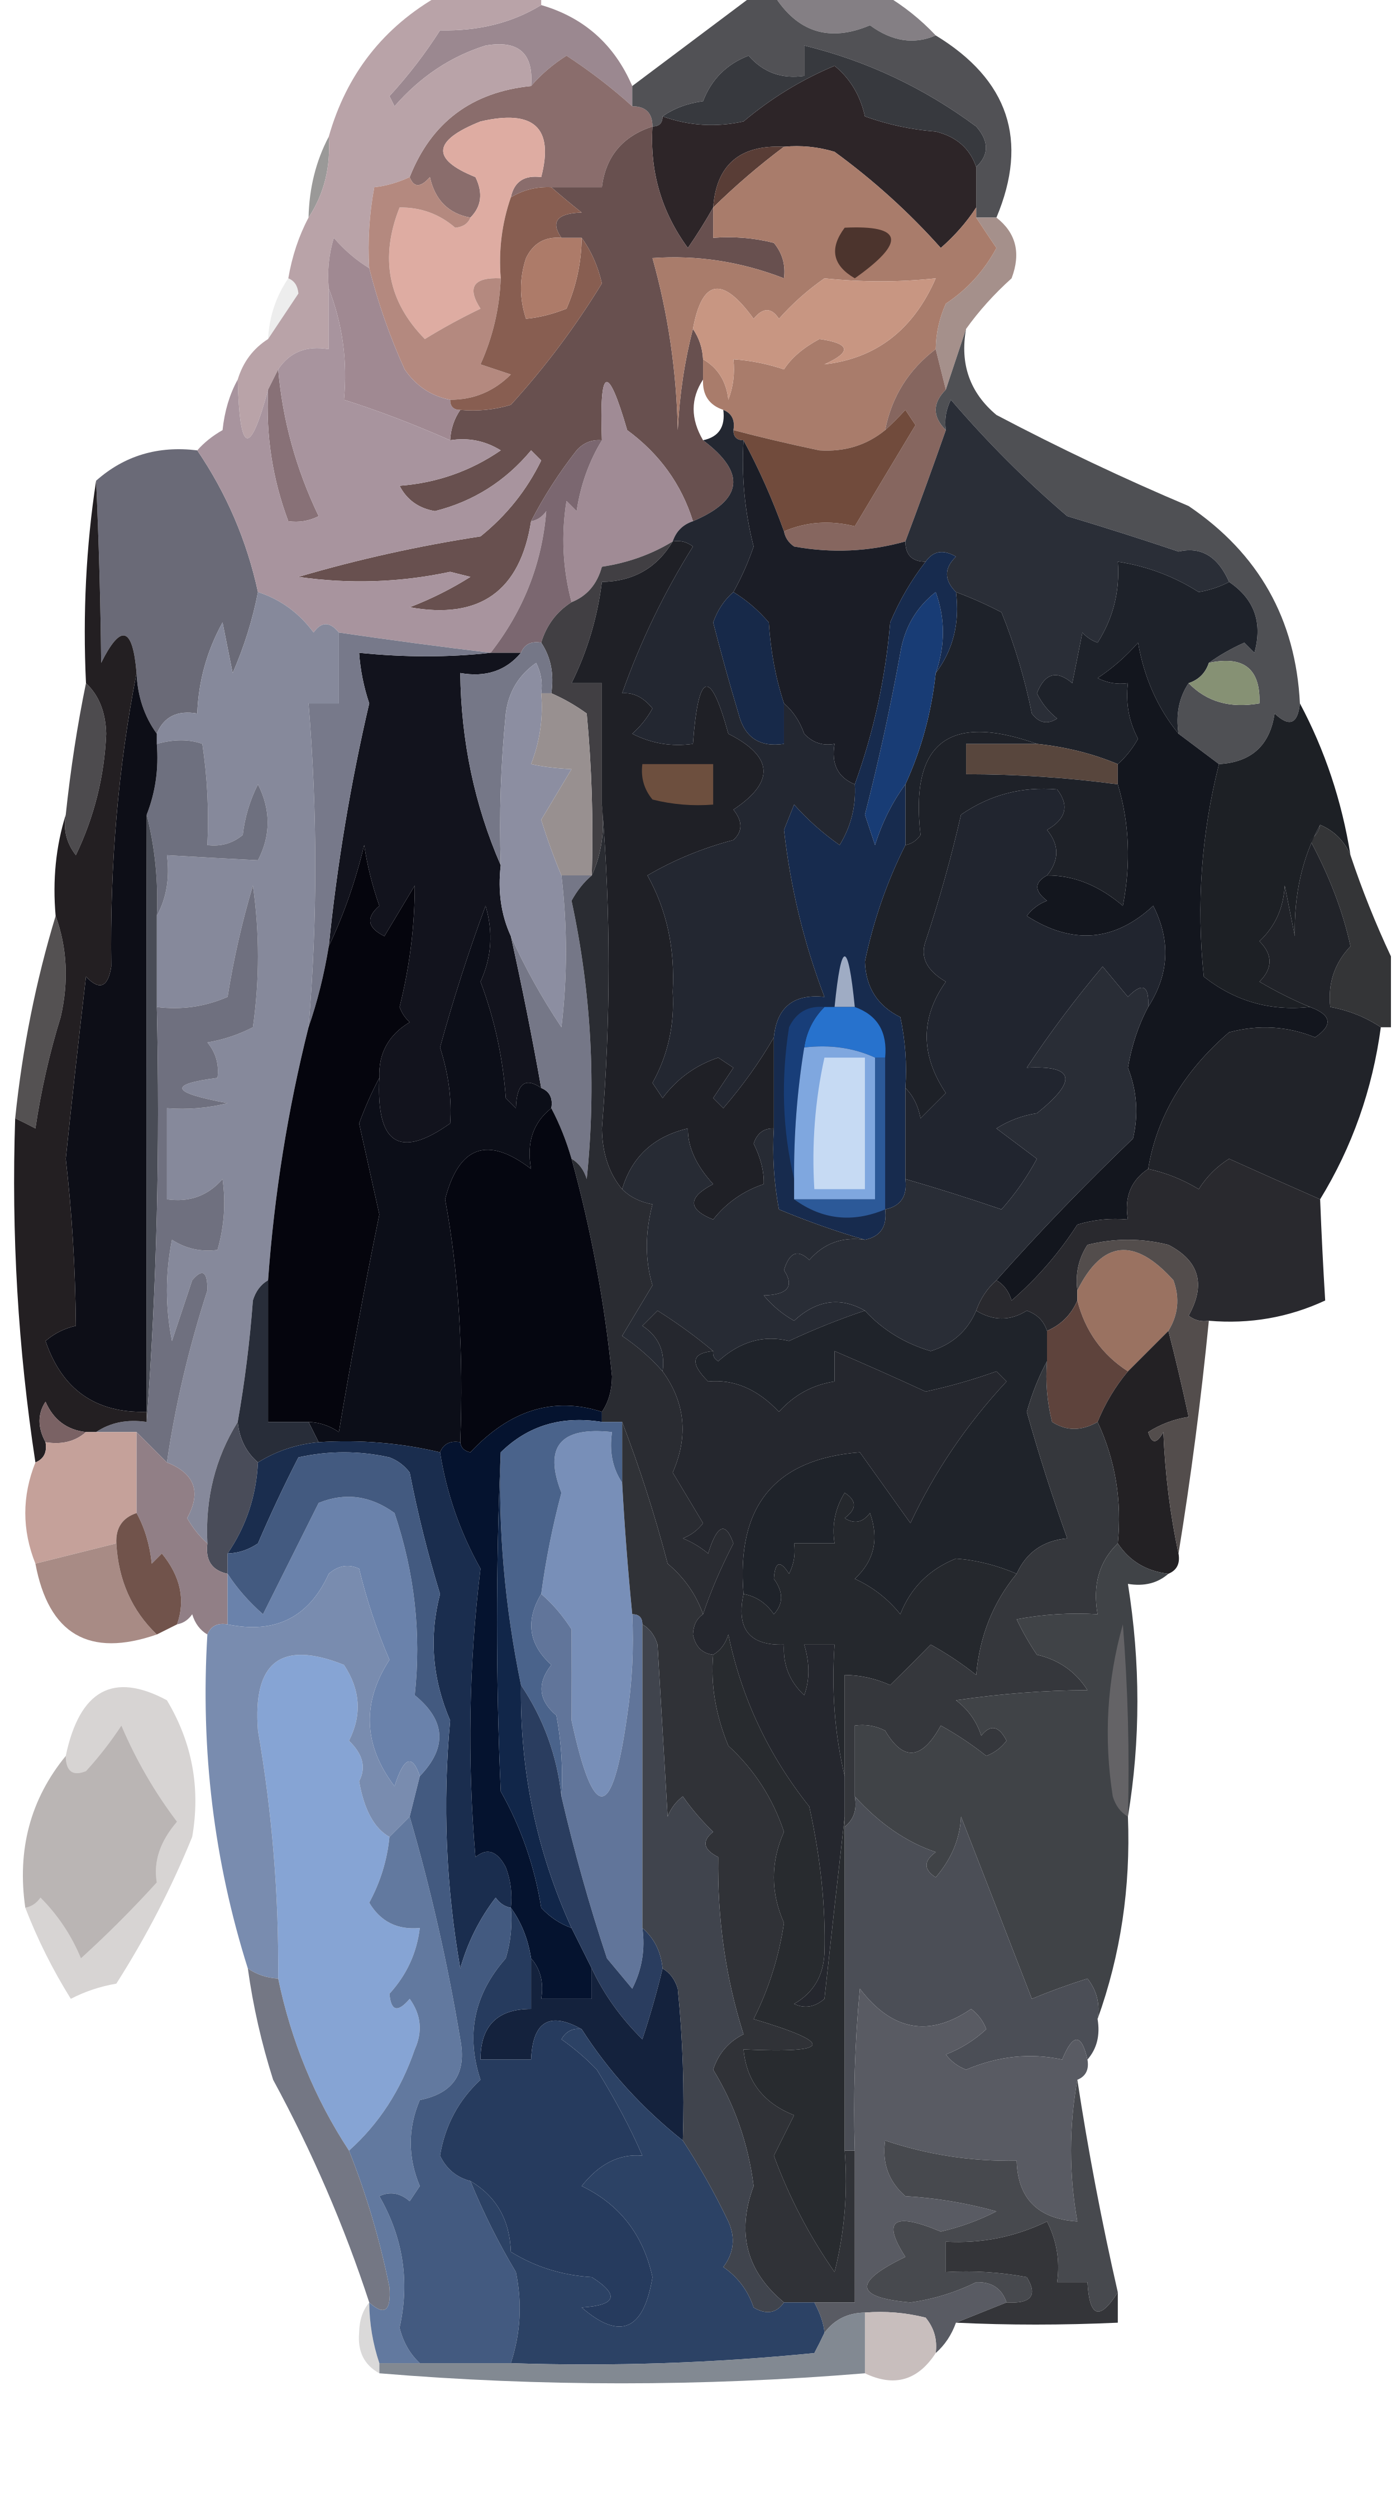 <?xml version="1.0" encoding="UTF-8"?>
<!DOCTYPE svg PUBLIC "-//W3C//DTD SVG 1.1//EN" "http://www.w3.org/Graphics/SVG/1.1/DTD/svg11.dtd">
<svg xmlns="http://www.w3.org/2000/svg" version="1.1" width="138px" height="247px" style="shape-rendering:geometricPrecision; text-rendering:geometricPrecision; image-rendering:optimizeQuality; fill-rule:evenodd; clip-rule:evenodd" xmlns:xlink="http://www.w3.org/1999/xlink">
<g><path style="opacity:1" fill="#9b8890" d="M 53.5,0.5 C 57.734,1.731 60.734,4.398 62.5,8.5C 62.5,9.167 62.5,9.833 62.5,10.5C 60.537,8.721 58.371,7.054 56,5.5C 54.641,6.365 53.474,7.365 52.5,8.5C 52.763,5.266 51.263,3.932 48,4.5C 44.553,5.575 41.553,7.575 39,10.5C 38.833,10.167 38.667,9.833 38.5,9.5C 40.358,7.476 42.025,5.309 43.5,3C 47.311,3.083 50.645,2.25 53.5,0.5 Z"/></g>
<g><path style="opacity:0.996" fill="#847f84" d="M 76.5,-0.5 C 80.167,-0.5 83.833,-0.5 87.5,-0.5C 89.349,0.593 91.016,1.926 92.5,3.5C 90.354,4.431 88.188,4.097 86,2.5C 81.987,4.197 78.821,3.197 76.5,-0.5 Z"/></g>
<g><path style="opacity:0.996" fill="#8a6d6c" d="M 62.5,10.5 C 63.833,10.5 64.5,11.167 64.5,12.5C 61.542,13.467 59.875,15.467 59.5,18.5C 57.833,18.5 56.167,18.5 54.5,18.5C 53.041,18.433 51.708,18.766 50.5,19.5C 50.821,17.952 51.821,17.285 53.5,17.5C 54.775,12.613 52.775,10.779 47.5,12C 42.752,13.893 42.585,15.726 47,17.5C 47.765,19.066 47.598,20.399 46.5,21.5C 44.338,21.103 43.005,19.77 42.5,17.5C 41.571,18.55 40.905,18.55 40.5,17.5C 42.636,12.091 46.636,9.091 52.5,8.5C 53.474,7.365 54.641,6.365 56,5.5C 58.371,7.054 60.537,8.721 62.5,10.5 Z"/></g>
<g><path style="opacity:0.996" fill="#515155" d="M 74.5,-0.5 C 75.167,-0.5 75.833,-0.5 76.5,-0.5C 78.821,3.197 81.987,4.197 86,2.5C 88.188,4.097 90.354,4.431 92.5,3.5C 99.704,7.883 101.704,13.883 98.5,21.5C 97.833,21.5 97.167,21.5 96.5,21.5C 96.5,21.167 96.5,20.833 96.5,20.5C 96.5,19.167 96.5,17.833 96.5,16.5C 97.782,15.292 97.782,13.958 96.5,12.5C 91.325,8.67 85.658,6.003 79.5,4.5C 79.5,5.5 79.5,6.5 79.5,7.5C 77.278,7.822 75.444,7.155 74,5.5C 71.833,6.333 70.333,7.833 69.5,10C 67.942,10.21 66.609,10.71 65.5,11.5C 65.5,12.167 65.167,12.5 64.5,12.5C 64.5,11.167 63.833,10.5 62.5,10.5C 62.5,9.833 62.5,9.167 62.5,8.5C 66.505,5.493 70.505,2.493 74.5,-0.5 Z"/></g>
<g><path style="opacity:0.996" fill="#2d2528" d="M 96.5,16.5 C 96.5,17.833 96.5,19.167 96.5,20.5C 95.571,21.936 94.405,23.27 93,24.5C 89.871,20.993 86.371,17.826 82.5,15C 80.866,14.507 79.199,14.34 77.5,14.5C 73.14,14.286 70.807,16.285 70.5,20.5C 69.768,21.808 68.934,23.142 68,24.5C 65.391,20.942 64.225,16.942 64.5,12.5C 65.167,12.5 65.5,12.167 65.5,11.5C 68.113,12.435 70.779,12.601 73.5,12C 76.226,9.704 79.226,7.871 82.5,6.5C 84.047,7.768 85.047,9.435 85.5,11.5C 87.766,12.314 90.1,12.814 92.5,13C 94.544,13.498 95.878,14.665 96.5,16.5 Z"/></g>
<g><path style="opacity:0.999" fill="#37393e" d="M 96.5,16.5 C 95.878,14.665 94.544,13.498 92.5,13C 90.1,12.814 87.766,12.314 85.5,11.5C 85.047,9.435 84.047,7.768 82.5,6.5C 79.226,7.871 76.226,9.704 73.5,12C 70.779,12.601 68.113,12.435 65.5,11.5C 66.609,10.71 67.942,10.21 69.5,10C 70.333,7.833 71.833,6.333 74,5.5C 75.444,7.155 77.278,7.822 79.5,7.5C 79.5,6.5 79.5,5.5 79.5,4.5C 85.658,6.003 91.325,8.67 96.5,12.5C 97.782,13.958 97.782,15.292 96.5,16.5 Z"/></g>
<g><path style="opacity:0.518" fill="#3d3a39" d="M 32.5,13.5 C 32.706,16.495 32.039,19.162 30.5,21.5C 30.565,18.572 31.232,15.905 32.5,13.5 Z"/></g>
<g><path style="opacity:0.996" fill="#593d36" d="M 77.5,14.5 C 75.05,16.332 72.716,18.332 70.5,20.5C 70.807,16.285 73.14,14.286 77.5,14.5 Z"/></g>
<g><path style="opacity:0.996" fill="#b9a3a8" d="M 43.5,-0.5 C 46.833,-0.5 50.167,-0.5 53.5,-0.5C 53.5,-0.167 53.5,0.167 53.5,0.5C 50.645,2.25 47.311,3.083 43.5,3C 42.025,5.309 40.358,7.476 38.5,9.5C 38.667,9.833 38.833,10.167 39,10.5C 41.553,7.575 44.553,5.575 48,4.5C 51.263,3.932 52.763,5.266 52.5,8.5C 46.636,9.091 42.636,12.091 40.5,17.5C 39.312,18.048 38.145,18.381 37,18.5C 36.503,21.146 36.336,23.813 36.5,26.5C 35.206,25.71 34.039,24.71 33,23.5C 32.507,25.134 32.34,26.801 32.5,28.5C 32.5,30.5 32.5,32.5 32.5,34.5C 30.302,34.12 28.635,34.787 27.5,36.5C 27.167,37.167 26.833,37.833 26.5,38.5C 24.686,45.221 23.686,44.888 23.5,37.5C 24.026,35.77 25.026,34.436 26.5,33.5C 27.448,32.077 28.448,30.577 29.5,29C 29.43,28.235 29.097,27.735 28.5,27.5C 28.875,25.302 29.542,23.302 30.5,21.5C 32.039,19.162 32.706,16.495 32.5,13.5C 34.26,7.303 37.927,2.636 43.5,-0.5 Z"/></g>
<g><path style="opacity:0.996" fill="#68504f" d="M 64.5,12.5 C 64.225,16.942 65.391,20.942 68,24.5C 68.934,23.142 69.768,21.808 70.5,20.5C 70.5,21.5 70.5,22.5 70.5,23.5C 72.527,23.338 74.527,23.505 76.5,24C 77.337,25.011 77.67,26.178 77.5,27.5C 73.249,25.852 68.916,25.185 64.5,25.5C 66.046,31.014 66.879,36.681 67,42.5C 67.179,38.975 67.679,35.641 68.5,32.5C 69.11,33.391 69.443,34.391 69.5,35.5C 69.5,36.167 69.5,36.833 69.5,37.5C 68.258,39.389 68.258,41.389 69.5,43.5C 73.792,46.722 73.459,49.389 68.5,51.5C 67.36,47.845 65.193,44.845 62,42.5C 60.065,35.844 59.232,36.178 59.5,43.5C 58.504,43.414 57.671,43.748 57,44.5C 55.25,46.734 53.75,49.068 52.5,51.5C 51.411,58.42 47.411,61.253 40.5,60C 42.623,59.185 44.623,58.185 46.5,57C 45.833,56.833 45.167,56.667 44.5,56.5C 39.533,57.561 34.533,57.728 29.5,57C 35.37,55.275 41.37,53.941 47.5,53C 50.07,50.933 52.07,48.433 53.5,45.5C 53.167,45.167 52.833,44.833 52.5,44.5C 49.961,47.548 46.794,49.548 43,50.5C 41.392,50.231 40.226,49.397 39.5,48C 43.179,47.719 46.512,46.552 49.5,44.5C 47.955,43.548 46.288,43.215 44.5,43.5C 44.557,42.391 44.89,41.391 45.5,40.5C 47.199,40.66 48.866,40.493 50.5,40C 53.879,36.288 56.879,32.288 59.5,28C 59.101,26.273 58.434,24.773 57.5,23.5C 56.833,23.5 56.167,23.5 55.5,23.5C 54.398,21.908 55.065,21.075 57.5,21C 56.429,20.148 55.429,19.315 54.5,18.5C 56.167,18.5 57.833,18.5 59.5,18.5C 59.875,15.467 61.542,13.467 64.5,12.5 Z"/></g>
<g><path style="opacity:0.996" fill="#deaca2" d="M 50.5,19.5 C 49.612,22.055 49.279,24.721 49.5,27.5C 46.795,27.38 46.129,28.38 47.5,30.5C 45.614,31.406 43.78,32.406 42,33.5C 38.358,29.805 37.524,25.471 39.5,20.5C 41.6,20.477 43.433,21.144 45,22.5C 45.765,22.43 46.265,22.097 46.5,21.5C 47.598,20.399 47.765,19.066 47,17.5C 42.585,15.726 42.752,13.893 47.5,12C 52.775,10.779 54.775,12.613 53.5,17.5C 51.821,17.285 50.821,17.952 50.5,19.5 Z"/></g>
<g><path style="opacity:0.996" fill="#a5908b" d="M 96.5,21.5 C 97.167,21.5 97.833,21.5 98.5,21.5C 100.441,23.011 100.941,25.011 100,27.5C 98.264,29.063 96.764,30.73 95.5,32.5C 94.833,34.5 94.167,36.5 93.5,38.5C 93.167,37.167 92.833,35.833 92.5,34.5C 92.519,32.94 92.852,31.44 93.5,30C 95.615,28.601 97.281,26.768 98.5,24.5C 97.808,23.482 97.141,22.482 96.5,21.5 Z"/></g>
<g><path style="opacity:0.09" fill="#403f3f" d="M 28.5,27.5 C 29.097,27.735 29.43,28.235 29.5,29C 28.448,30.577 27.448,32.077 26.5,33.5C 26.614,31.282 27.28,29.282 28.5,27.5 Z"/></g>
<g><path style="opacity:1" fill="#b4897f" d="M 40.5,17.5 C 40.905,18.55 41.571,18.55 42.5,17.5C 43.005,19.77 44.338,21.103 46.5,21.5C 46.265,22.097 45.765,22.43 45,22.5C 43.433,21.144 41.6,20.477 39.5,20.5C 37.524,25.471 38.358,29.805 42,33.5C 43.78,32.406 45.614,31.406 47.5,30.5C 46.129,28.38 46.795,27.38 49.5,27.5C 49.38,30.48 48.713,33.313 47.5,36C 48.5,36.333 49.5,36.667 50.5,37C 48.831,38.669 46.831,39.502 44.5,39.5C 42.629,39.141 41.129,38.141 40,36.5C 38.53,33.256 37.363,29.923 36.5,26.5C 36.336,23.813 36.503,21.146 37,18.5C 38.145,18.381 39.312,18.048 40.5,17.5 Z"/></g>
<g><path style="opacity:1" fill="#a08992" d="M 36.5,26.5 C 37.363,29.923 38.53,33.256 40,36.5C 41.129,38.141 42.629,39.141 44.5,39.5C 44.5,40.167 44.833,40.5 45.5,40.5C 44.89,41.391 44.557,42.391 44.5,43.5C 40.822,41.881 37.322,40.548 34,39.5C 34.37,35.718 33.87,32.051 32.5,28.5C 32.34,26.801 32.507,25.134 33,23.5C 34.039,24.71 35.206,25.71 36.5,26.5 Z"/></g>
<g><path style="opacity:1" fill="#885e51" d="M 54.5,18.5 C 55.429,19.315 56.429,20.148 57.5,21C 55.065,21.075 54.398,21.908 55.5,23.5C 53.876,23.36 52.71,24.027 52,25.5C 51.333,27.5 51.333,29.5 52,31.5C 53.268,31.384 54.602,31.051 56,30.5C 56.977,28.26 57.477,25.927 57.5,23.5C 58.434,24.773 59.101,26.273 59.5,28C 56.879,32.288 53.879,36.288 50.5,40C 48.866,40.493 47.199,40.66 45.5,40.5C 44.833,40.5 44.5,40.167 44.5,39.5C 46.831,39.502 48.831,38.669 50.5,37C 49.5,36.667 48.5,36.333 47.5,36C 48.713,33.313 49.38,30.48 49.5,27.5C 49.279,24.721 49.612,22.055 50.5,19.5C 51.708,18.766 53.041,18.433 54.5,18.5 Z"/></g>
<g><path style="opacity:0.996" fill="#ad7b69" d="M 55.5,23.5 C 56.167,23.5 56.833,23.5 57.5,23.5C 57.477,25.927 56.977,28.26 56,30.5C 54.602,31.051 53.268,31.384 52,31.5C 51.333,29.5 51.333,27.5 52,25.5C 52.71,24.027 53.876,23.36 55.5,23.5 Z"/></g>
<g><path style="opacity:0.996" fill="#887177" d="M 27.5,36.5 C 27.937,41.524 29.27,46.358 31.5,51C 30.552,51.483 29.552,51.65 28.5,51.5C 26.937,47.339 26.27,43.005 26.5,38.5C 26.833,37.833 27.167,37.167 27.5,36.5 Z"/></g>
<g><path style="opacity:0.996" fill="#a97c6b" d="M 77.5,14.5 C 79.199,14.34 80.866,14.507 82.5,15C 86.371,17.826 89.871,20.993 93,24.5C 94.405,23.27 95.571,21.936 96.5,20.5C 96.5,20.833 96.5,21.167 96.5,21.5C 97.141,22.482 97.808,23.482 98.5,24.5C 97.281,26.768 95.615,28.601 93.5,30C 92.852,31.44 92.519,32.94 92.5,34.5C 89.818,36.53 88.151,39.197 87.5,42.5C 85.669,43.995 83.502,44.662 81,44.5C 78.113,43.896 75.28,43.229 72.5,42.5C 72.672,41.508 72.338,40.842 71.5,40.5C 70.094,40.027 69.427,39.027 69.5,37.5C 69.5,36.833 69.5,36.167 69.5,35.5C 70.966,36.347 71.8,37.68 72,39.5C 72.49,38.207 72.657,36.873 72.5,35.5C 74.199,35.62 75.865,35.954 77.5,36.5C 78.215,35.377 79.381,34.377 81,33.5C 84.063,33.935 84.23,34.768 81.5,36C 86.622,35.414 90.289,32.58 92.5,27.5C 88.913,27.892 85.246,27.892 81.5,27.5C 79.851,28.648 78.351,29.981 77,31.5C 76.259,30.36 75.425,30.36 74.5,31.5C 71.41,27.23 69.41,27.563 68.5,32.5C 67.679,35.641 67.179,38.975 67,42.5C 66.879,36.681 66.046,31.014 64.5,25.5C 68.916,25.185 73.249,25.852 77.5,27.5C 77.67,26.178 77.337,25.011 76.5,24C 74.527,23.505 72.527,23.338 70.5,23.5C 70.5,22.5 70.5,21.5 70.5,20.5C 72.716,18.332 75.05,16.332 77.5,14.5 Z"/></g>
<g><path style="opacity:1" fill="#c89682" d="M 69.5,35.5 C 69.443,34.391 69.11,33.391 68.5,32.5C 69.41,27.563 71.41,27.23 74.5,31.5C 75.425,30.36 76.259,30.36 77,31.5C 78.351,29.981 79.851,28.648 81.5,27.5C 85.246,27.892 88.913,27.892 92.5,27.5C 90.289,32.58 86.622,35.414 81.5,36C 84.23,34.768 84.063,33.935 81,33.5C 79.381,34.377 78.215,35.377 77.5,36.5C 75.865,35.954 74.199,35.62 72.5,35.5C 72.657,36.873 72.49,38.207 72,39.5C 71.8,37.68 70.966,36.347 69.5,35.5 Z"/></g>
<g><path style="opacity:0.996" fill="#4c352e" d="M 83.5,22.5 C 89.263,22.222 89.596,23.889 84.5,27.5C 82.296,26.218 81.962,24.551 83.5,22.5 Z"/></g>
<g><path style="opacity:0.996" fill="#86665f" d="M 92.5,34.5 C 92.833,35.833 93.167,37.167 93.5,38.5C 92.167,39.833 92.167,41.167 93.5,42.5C 92.225,46.137 90.892,49.804 89.5,53.5C 85.888,54.511 82.221,54.678 78.5,54C 77.944,53.617 77.611,53.117 77.5,52.5C 79.704,51.555 82.037,51.389 84.5,52C 86.502,48.648 88.502,45.315 90.5,42C 90.167,41.5 89.833,41 89.5,40.5C 88.818,41.243 88.151,41.909 87.5,42.5C 88.151,39.197 89.818,36.53 92.5,34.5 Z"/></g>
<g><path style="opacity:0.996" fill="#714b3c" d="M 77.5,52.5 C 76.355,49.322 75.022,46.322 73.5,43.5C 72.833,43.5 72.5,43.167 72.5,42.5C 75.28,43.229 78.113,43.896 81,44.5C 83.502,44.662 85.669,43.995 87.5,42.5C 88.151,41.909 88.818,41.243 89.5,40.5C 89.833,41 90.167,41.5 90.5,42C 88.502,45.315 86.502,48.648 84.5,52C 82.037,51.389 79.704,51.555 77.5,52.5 Z"/></g>
<g><path style="opacity:0.996" fill="#6a6a77" d="M 19.5,44.5 C 22.402,48.77 24.402,53.437 25.5,58.5C 24.969,61.237 24.136,63.904 23,66.5C 22.667,64.833 22.333,63.167 22,61.5C 20.451,64.312 19.618,67.312 19.5,70.5C 17.517,70.157 16.183,70.823 15.5,72.5C 14.262,70.786 13.595,68.786 13.5,66.5C 13.12,61.911 11.953,61.578 10,65.5C 9.941,59.608 9.774,53.608 9.5,47.5C 12.288,45.024 15.621,44.024 19.5,44.5 Z"/></g>
<g><path style="opacity:1" fill="#a8949e" d="M 32.5,28.5 C 33.87,32.051 34.37,35.718 34,39.5C 37.322,40.548 40.822,41.881 44.5,43.5C 46.288,43.215 47.955,43.548 49.5,44.5C 46.512,46.552 43.179,47.719 39.5,48C 40.226,49.397 41.392,50.231 43,50.5C 46.794,49.548 49.961,47.548 52.5,44.5C 52.833,44.833 53.167,45.167 53.5,45.5C 52.07,48.433 50.07,50.933 47.5,53C 41.37,53.941 35.37,55.275 29.5,57C 34.533,57.728 39.533,57.561 44.5,56.5C 45.167,56.667 45.833,56.833 46.5,57C 44.623,58.185 42.623,59.185 40.5,60C 47.411,61.253 51.411,58.42 52.5,51.5C 53.117,51.389 53.617,51.056 54,50.5C 53.587,55.669 51.754,60.335 48.5,64.5C 43.482,63.898 38.482,63.232 33.5,62.5C 32.603,61.402 31.77,61.402 31,62.5C 29.568,60.561 27.735,59.228 25.5,58.5C 24.402,53.437 22.402,48.77 19.5,44.5C 20.172,43.733 21.005,43.066 22,42.5C 22.198,40.618 22.698,38.952 23.5,37.5C 23.686,44.888 24.686,45.221 26.5,38.5C 26.27,43.005 26.937,47.339 28.5,51.5C 29.552,51.65 30.552,51.483 31.5,51C 29.27,46.358 27.937,41.524 27.5,36.5C 28.635,34.787 30.302,34.12 32.5,34.5C 32.5,32.5 32.5,30.5 32.5,28.5 Z"/></g>
<g><path style="opacity:1" fill="#a08b95" d="M 68.5,51.5 C 67.5,51.833 66.833,52.5 66.5,53.5C 64.394,54.783 62.06,55.616 59.5,56C 59.026,57.729 58.026,58.895 56.5,59.5C 55.624,56.201 55.457,52.868 56,49.5C 56.333,49.833 56.667,50.167 57,50.5C 57.384,47.94 58.217,45.606 59.5,43.5C 59.232,36.178 60.065,35.844 62,42.5C 65.193,44.845 67.36,47.845 68.5,51.5 Z"/></g>
<g><path style="opacity:0.996" fill="#7b6770" d="M 59.5,43.5 C 58.217,45.606 57.384,47.94 57,50.5C 56.667,50.167 56.333,49.833 56,49.5C 55.457,52.868 55.624,56.201 56.5,59.5C 55.026,60.436 54.026,61.77 53.5,63.5C 52.508,63.328 51.842,63.662 51.5,64.5C 50.5,64.5 49.5,64.5 48.5,64.5C 51.754,60.335 53.587,55.669 54,50.5C 53.617,51.056 53.117,51.389 52.5,51.5C 53.75,49.068 55.25,46.734 57,44.5C 57.671,43.748 58.504,43.414 59.5,43.5 Z"/></g>
<g><path style="opacity:0.996" fill="#4f5054" d="M 95.5,32.5 C 94.875,35.971 95.875,38.804 98.5,41C 104.712,44.273 111.046,47.273 117.5,50C 124.424,54.684 128.091,61.184 128.5,69.5C 128.294,71.549 127.461,71.882 126,70.5C 125.536,73.652 123.703,75.319 120.5,75.5C 119.167,74.5 117.833,73.5 116.5,72.5C 116.216,70.585 116.549,68.919 117.5,67.5C 119.279,69.344 121.612,70.01 124.5,69.5C 124.616,66.09 122.95,64.756 119.5,65.5C 120.531,64.751 121.698,64.085 123,63.5C 123.333,63.833 123.667,64.167 124,64.5C 124.833,61.522 124,59.189 121.5,57.5C 120.4,54.984 118.733,53.984 116.5,54.5C 112.845,53.27 109.178,52.103 105.5,51C 101.419,47.517 97.586,43.684 94,39.5C 93.517,40.448 93.35,41.448 93.5,42.5C 92.167,41.167 92.167,39.833 93.5,38.5C 94.167,36.5 94.833,34.5 95.5,32.5 Z"/></g>
<g><path style="opacity:1" fill="#2a2e37" d="M 121.5,57.5 C 120.584,57.982 119.584,58.315 118.5,58.5C 116.056,56.946 113.389,55.946 110.5,55.5C 110.72,58.401 110.054,61.067 108.5,63.5C 107.914,63.291 107.414,62.957 107,62.5C 106.667,64.167 106.333,65.833 106,67.5C 104.455,66.179 103.289,66.512 102.5,68.5C 102.977,69.478 103.643,70.311 104.5,71C 103.551,71.617 102.718,71.451 102,70.5C 101.308,67.064 100.308,63.73 99,60.5C 97.529,59.733 96.029,59.067 94.5,58.5C 93.316,57.312 93.316,56.145 94.5,55C 93.251,54.26 92.251,54.426 91.5,55.5C 90.167,55.5 89.5,54.833 89.5,53.5C 90.892,49.804 92.225,46.137 93.5,42.5C 93.35,41.448 93.517,40.448 94,39.5C 97.586,43.684 101.419,47.517 105.5,51C 109.178,52.103 112.845,53.27 116.5,54.5C 118.733,53.984 120.4,54.984 121.5,57.5 Z"/></g>
<g><path style="opacity:0.996" fill="#413f43" d="M 66.5,53.5 C 64.948,56.112 62.614,57.445 59.5,57.5C 59.051,61.048 58.051,64.381 56.5,67.5C 57.5,67.5 58.5,67.5 59.5,67.5C 59.5,71.5 59.5,75.5 59.5,79.5C 59.802,82.059 59.468,84.393 58.5,86.5C 58.666,81.156 58.499,75.823 58,70.5C 56.887,69.695 55.721,69.028 54.5,68.5C 54.785,66.585 54.451,64.919 53.5,63.5C 54.026,61.77 55.026,60.436 56.5,59.5C 58.026,58.895 59.026,57.729 59.5,56C 62.06,55.616 64.394,54.783 66.5,53.5 Z"/></g>
<g><path style="opacity:1" fill="#172949" d="M 72.5,58.5 C 73.794,59.29 74.961,60.29 76,61.5C 76.183,64.365 76.683,67.031 77.5,69.5C 77.5,70.833 77.5,72.167 77.5,73.5C 75.088,73.863 73.588,72.863 73,70.5C 72.103,67.51 71.269,64.51 70.5,61.5C 70.942,60.261 71.609,59.261 72.5,58.5 Z"/></g>
<g><path style="opacity:1" fill="#1b1d26" d="M 73.5,43.5 C 75.022,46.322 76.355,49.322 77.5,52.5C 77.611,53.117 77.944,53.617 78.5,54C 82.221,54.678 85.888,54.511 89.5,53.5C 89.5,54.833 90.167,55.5 91.5,55.5C 90.093,57.308 88.926,59.308 88,61.5C 87.529,67.027 86.362,72.361 84.5,77.5C 82.823,76.817 82.157,75.483 82.5,73.5C 81.325,73.719 80.325,73.386 79.5,72.5C 79.058,71.261 78.391,70.261 77.5,69.5C 76.683,67.031 76.183,64.365 76,61.5C 74.961,60.29 73.794,59.29 72.5,58.5C 73.289,57.085 73.956,55.585 74.5,54C 73.618,50.559 73.284,47.059 73.5,43.5 Z"/></g>
<g><path style="opacity:1" fill="#1e222a" d="M 121.5,57.5 C 124,59.189 124.833,61.522 124,64.5C 123.667,64.167 123.333,63.833 123,63.5C 121.698,64.085 120.531,64.751 119.5,65.5C 119.167,66.5 118.5,67.167 117.5,67.5C 116.549,68.919 116.216,70.585 116.5,72.5C 114.432,69.955 113.099,66.955 112.5,63.5C 111.315,64.853 109.981,66.02 108.5,67C 109.448,67.483 110.448,67.65 111.5,67.5C 111.261,69.467 111.594,71.3 112.5,73C 111.934,73.995 111.267,74.828 110.5,75.5C 108.039,74.469 105.373,73.802 102.5,73.5C 93.77,70.403 89.937,73.403 91,82.5C 90.617,83.056 90.117,83.389 89.5,83.5C 89.5,81.5 89.5,79.5 89.5,77.5C 91.074,74.094 92.074,70.427 92.5,66.5C 94.223,64.22 94.889,61.553 94.5,58.5C 96.029,59.067 97.529,59.733 99,60.5C 100.308,63.73 101.308,67.064 102,70.5C 102.718,71.451 103.551,71.617 104.5,71C 103.643,70.311 102.977,69.478 102.5,68.5C 103.289,66.512 104.455,66.179 106,67.5C 106.333,65.833 106.667,64.167 107,62.5C 107.414,62.957 107.914,63.291 108.5,63.5C 110.054,61.067 110.72,58.401 110.5,55.5C 113.389,55.946 116.056,56.946 118.5,58.5C 119.584,58.315 120.584,57.982 121.5,57.5 Z"/></g>
<g><path style="opacity:0.996" fill="#86899b" d="M 25.5,58.5 C 27.735,59.228 29.568,60.561 31,62.5C 31.77,61.402 32.603,61.402 33.5,62.5C 33.5,64.833 33.5,67.167 33.5,69.5C 32.5,69.5 31.5,69.5 30.5,69.5C 31.392,80.289 31.392,90.956 30.5,101.5C 28.446,109.684 27.113,118.017 26.5,126.5C 25.778,126.918 25.278,127.584 25,128.5C 24.696,132.548 24.196,136.548 23.5,140.5C 21.272,144.076 20.272,148.076 20.5,152.5C 19.733,151.828 19.066,150.995 18.5,150C 19.92,147.426 19.253,145.593 16.5,144.5C 17.325,138.857 18.659,133.19 20.5,127.5C 20.518,125.627 20.018,125.294 19,126.5C 18.333,128.5 17.667,130.5 17,132.5C 16.333,129.167 16.333,125.833 17,122.5C 18.356,123.38 19.856,123.714 21.5,123.5C 22.167,121.181 22.334,118.847 22,116.5C 20.556,118.155 18.722,118.822 16.5,118.5C 16.5,115.5 16.5,112.5 16.5,109.5C 18.527,109.662 20.527,109.495 22.5,109C 16.883,107.971 16.55,107.138 21.5,106.5C 21.67,105.178 21.337,104.011 20.5,103C 22.101,102.727 23.601,102.227 25,101.5C 25.667,96.833 25.667,92.167 25,87.5C 23.924,91.102 23.09,94.769 22.5,98.5C 20.257,99.474 17.924,99.808 15.5,99.5C 15.5,96.5 15.5,93.5 15.5,90.5C 16.461,88.735 16.795,86.735 16.5,84.5C 19.553,84.681 22.553,84.848 25.5,85C 26.777,82.534 26.777,80.034 25.5,77.5C 24.702,79.078 24.202,80.744 24,82.5C 22.989,83.337 21.822,83.67 20.5,83.5C 20.665,80.15 20.498,76.817 20,73.5C 18.701,73.034 17.201,73.034 15.5,73.5C 15.5,73.167 15.5,72.833 15.5,72.5C 16.183,70.823 17.517,70.157 19.5,70.5C 19.618,67.312 20.451,64.312 22,61.5C 22.333,63.167 22.667,64.833 23,66.5C 24.136,63.904 24.969,61.237 25.5,58.5 Z"/></g>
<g><path style="opacity:0.996" fill="#11131d" d="M 48.5,64.5 C 49.5,64.5 50.5,64.5 51.5,64.5C 50.01,66.28 48.01,66.947 45.5,66.5C 45.575,73.215 46.908,79.548 49.5,85.5C 49.198,88.059 49.532,90.393 50.5,92.5C 51.608,97.484 52.608,102.484 53.5,107.5C 51.908,106.398 51.075,107.065 51,109.5C 50.667,109.167 50.333,108.833 50,108.5C 49.718,104.512 48.885,100.679 47.5,97C 48.602,94.599 48.769,92.099 48,89.5C 46.304,94.084 44.804,98.751 43.5,103.5C 44.344,106.131 44.677,108.631 44.5,111C 39.501,114.554 37.167,113.054 37.5,106.5C 37.393,104.097 38.393,102.264 40.5,101C 40.043,100.586 39.709,100.086 39.5,99.5C 40.497,95.521 40.997,91.521 41,87.5C 40,89.167 39,90.833 38,92.5C 36.312,91.675 36.145,90.675 37.5,89.5C 36.811,87.556 36.311,85.556 36,83.5C 35.148,87.059 33.981,90.393 32.5,93.5C 33.326,85.388 34.659,77.388 36.5,69.5C 35.954,67.865 35.62,66.199 35.5,64.5C 40.029,64.966 44.363,64.966 48.5,64.5 Z"/></g>
<g><path style="opacity:0.996" fill="#869174" d="M 119.5,65.5 C 122.95,64.756 124.616,66.09 124.5,69.5C 121.612,70.01 119.279,69.344 117.5,67.5C 118.5,67.167 119.167,66.5 119.5,65.5 Z"/></g>
<g><path style="opacity:0.996" fill="#77798a" d="M 33.5,62.5 C 38.482,63.232 43.482,63.898 48.5,64.5C 44.363,64.966 40.029,64.966 35.5,64.5C 35.62,66.199 35.954,67.865 36.5,69.5C 34.659,77.388 33.326,85.388 32.5,93.5C 32.037,96.33 31.37,98.997 30.5,101.5C 31.392,90.956 31.392,80.289 30.5,69.5C 31.5,69.5 32.5,69.5 33.5,69.5C 33.5,67.167 33.5,64.833 33.5,62.5 Z"/></g>
<g><path style="opacity:1" fill="#183c75" d="M 92.5,66.5 C 92.074,70.427 91.074,74.094 89.5,77.5C 88.208,79.255 87.208,81.255 86.5,83.5C 86.167,82.5 85.833,81.5 85.5,80.5C 86.857,75.215 88.024,69.882 89,64.5C 89.412,62.003 90.578,60.003 92.5,58.5C 93.449,61.126 93.449,63.792 92.5,66.5 Z"/></g>
<g><path style="opacity:0.951" fill="#454346" d="M 8.5,67.5 C 9.777,68.694 10.444,70.36 10.5,72.5C 10.32,76.706 9.32,80.706 7.5,84.5C 6.571,83.311 6.238,81.978 6.5,80.5C 6.976,76.007 7.642,71.673 8.5,67.5 Z"/></g>
<g><path style="opacity:0.996" fill="#757787" d="M 53.5,63.5 C 54.451,64.919 54.785,66.585 54.5,68.5C 54.167,68.5 53.833,68.5 53.5,68.5C 53.65,67.448 53.483,66.448 53,65.5C 51.26,66.716 50.26,68.382 50,70.5C 49.501,75.489 49.334,80.489 49.5,85.5C 46.908,79.548 45.575,73.215 45.5,66.5C 48.01,66.947 50.01,66.28 51.5,64.5C 51.842,63.662 52.508,63.328 53.5,63.5 Z"/></g>
<g><path style="opacity:0.996" fill="#8c8ea1" d="M 53.5,68.5 C 53.708,70.92 53.374,73.253 52.5,75.5C 53.582,75.749 54.915,75.915 56.5,76C 55.5,77.667 54.5,79.333 53.5,81C 54.109,82.948 54.776,84.782 55.5,86.5C 56.096,91.55 56.096,96.55 55.5,101.5C 53.529,98.548 51.862,95.548 50.5,92.5C 49.532,90.393 49.198,88.059 49.5,85.5C 49.334,80.489 49.501,75.489 50,70.5C 50.26,68.382 51.26,66.716 53,65.5C 53.483,66.448 53.65,67.448 53.5,68.5 Z"/></g>
<g><path style="opacity:0.996" fill="#58463d" d="M 102.5,73.5 C 105.373,73.802 108.039,74.469 110.5,75.5C 110.5,76.167 110.5,76.833 110.5,77.5C 105.527,76.836 100.527,76.503 95.5,76.5C 95.5,75.5 95.5,74.5 95.5,73.5C 97.833,73.5 100.167,73.5 102.5,73.5 Z"/></g>
<g><path style="opacity:0.996" fill="#1d2025" d="M 128.5,69.5 C 130.977,74.146 132.644,79.146 133.5,84.5C 132.9,83.1 131.9,82.1 130.5,81.5C 128.74,84.701 127.906,88.367 128,92.5C 127.667,90.833 127.333,89.167 127,87.5C 126.879,89.727 126.046,91.56 124.5,93C 125.833,94.333 125.833,95.667 124.5,97C 126.175,97.985 127.842,98.819 129.5,99.5C 125.578,99.931 122.078,98.931 119,96.5C 118.252,89.393 118.752,82.393 120.5,75.5C 123.703,75.319 125.536,73.652 126,70.5C 127.461,71.882 128.294,71.549 128.5,69.5 Z"/></g>
<g><path style="opacity:0.996" fill="#6e707f" d="M 15.5,90.5 C 15.658,87.098 15.324,83.764 14.5,80.5C 15.369,78.283 15.702,75.95 15.5,73.5C 17.201,73.034 18.701,73.034 20,73.5C 20.498,76.817 20.665,80.15 20.5,83.5C 21.822,83.67 22.989,83.337 24,82.5C 24.202,80.744 24.702,79.078 25.5,77.5C 26.777,80.034 26.777,82.534 25.5,85C 22.553,84.848 19.553,84.681 16.5,84.5C 16.795,86.735 16.461,88.735 15.5,90.5 Z"/></g>
<g><path style="opacity:0.996" fill="#989090" d="M 53.5,68.5 C 53.833,68.5 54.167,68.5 54.5,68.5C 55.721,69.028 56.887,69.695 58,70.5C 58.499,75.823 58.666,81.156 58.5,86.5C 57.5,86.5 56.5,86.5 55.5,86.5C 54.776,84.782 54.109,82.948 53.5,81C 54.5,79.333 55.5,77.667 56.5,76C 54.915,75.915 53.582,75.749 52.5,75.5C 53.374,73.253 53.708,70.92 53.5,68.5 Z"/></g>
<g><path style="opacity:1" fill="#13161e" d="M 116.5,72.5 C 117.833,73.5 119.167,74.5 120.5,75.5C 118.752,82.393 118.252,89.393 119,96.5C 122.078,98.931 125.578,99.931 129.5,99.5C 131.628,100.281 131.795,101.281 130,102.5C 127.263,101.39 124.429,101.223 121.5,102C 117.013,105.859 114.346,110.359 113.5,115.5C 111.787,116.635 111.12,118.302 111.5,120.5C 109.801,120.34 108.134,120.506 106.5,121C 104.707,123.795 102.54,126.295 100,128.5C 99.722,127.584 99.222,126.918 98.5,126.5C 102.754,121.716 107.254,117.049 112,112.5C 112.562,110.134 112.396,107.801 111.5,105.5C 111.878,103.283 112.545,101.283 113.5,99.5C 115.581,96.263 115.747,92.93 114,89.5C 110.173,93.049 106.006,93.383 101.5,90.5C 102.025,89.808 102.692,89.308 103.5,89C 102.226,88.023 102.226,87.189 103.5,86.5C 106.123,86.48 108.623,87.48 111,89.5C 111.812,85.311 111.645,81.311 110.5,77.5C 110.5,76.833 110.5,76.167 110.5,75.5C 111.267,74.828 111.934,73.995 112.5,73C 111.594,71.3 111.261,69.467 111.5,67.5C 110.448,67.65 109.448,67.483 108.5,67C 109.981,66.02 111.315,64.853 112.5,63.5C 113.099,66.955 114.432,69.955 116.5,72.5 Z"/></g>
<g><path style="opacity:0.996" fill="#494c56" d="M 14.5,80.5 C 15.324,83.764 15.658,87.098 15.5,90.5C 15.5,93.5 15.5,96.5 15.5,99.5C 15.829,113.344 15.496,127.01 14.5,140.5C 14.5,140.167 14.5,139.833 14.5,139.5C 14.456,119.611 14.456,99.945 14.5,80.5 Z"/></g>
<g><path style="opacity:0.996" fill="#1f2026" d="M 66.5,53.5 C 67.239,53.369 67.906,53.536 68.5,54C 65.648,58.547 63.315,63.38 61.5,68.5C 62.616,68.402 63.616,68.902 64.5,70C 63.978,70.95 63.311,71.784 62.5,72.5C 64.396,73.466 66.396,73.799 68.5,73.5C 69.034,66.301 70.201,65.967 72,72.5C 76.464,74.755 76.63,77.255 72.5,80C 73.424,81.15 73.424,82.15 72.5,83C 69.457,83.798 66.624,84.965 64,86.5C 65.904,89.883 66.738,93.717 66.5,98C 66.694,101.261 66.028,104.261 64.5,107C 64.833,107.5 65.167,108 65.5,108.5C 66.9,106.604 68.733,105.271 71,104.5C 71.5,104.833 72,105.167 72.5,105.5C 71.833,106.5 71.167,107.5 70.5,108.5C 70.833,108.833 71.167,109.167 71.5,109.5C 73.447,107.236 75.114,104.902 76.5,102.5C 76.5,105.5 76.5,108.5 76.5,111.5C 75.503,111.47 74.836,111.97 74.5,113C 75.205,114.422 75.538,115.755 75.5,117C 73.484,117.674 71.817,118.841 70.5,120.5C 67.972,119.483 67.972,118.316 70.5,117C 68.812,115.155 67.979,113.321 68,111.5C 64.623,112.295 62.456,114.295 61.5,117.5C 60.206,115.952 59.539,113.952 59.5,111.5C 60.383,100.779 60.383,90.113 59.5,79.5C 59.5,75.5 59.5,71.5 59.5,67.5C 58.5,67.5 57.5,67.5 56.5,67.5C 58.051,64.381 59.051,61.048 59.5,57.5C 62.614,57.445 64.948,56.112 66.5,53.5 Z"/></g>
<g><path style="opacity:0.996" fill="#6e503f" d="M 63.5,75.5 C 65.833,75.5 68.167,75.5 70.5,75.5C 70.5,76.833 70.5,78.167 70.5,79.5C 68.473,79.662 66.473,79.496 64.5,79C 63.663,77.989 63.33,76.822 63.5,75.5 Z"/></g>
<g><path style="opacity:1" fill="#1e2128" d="M 102.5,73.5 C 100.167,73.5 97.833,73.5 95.5,73.5C 95.5,74.5 95.5,75.5 95.5,76.5C 100.527,76.503 105.527,76.836 110.5,77.5C 111.645,81.311 111.812,85.311 111,89.5C 108.623,87.48 106.123,86.48 103.5,86.5C 104.728,84.99 104.728,83.49 103.5,82C 105.394,80.921 105.727,79.587 104.5,78C 101.023,77.695 97.856,78.528 95,80.5C 94.026,84.752 92.859,88.918 91.5,93C 90.939,94.566 91.606,95.899 93.5,97C 90.976,100.563 90.976,104.23 93.5,108C 92.667,108.833 91.833,109.667 91,110.5C 90.768,109.263 90.268,108.263 89.5,107.5C 89.663,105.143 89.497,102.81 89,100.5C 86.747,99.39 85.581,97.557 85.5,95C 86.348,90.955 87.681,87.121 89.5,83.5C 90.117,83.389 90.617,83.056 91,82.5C 89.937,73.403 93.77,70.403 102.5,73.5 Z"/></g>
<g><path style="opacity:1" fill="#172b4e" d="M 94.5,58.5 C 94.889,61.553 94.223,64.22 92.5,66.5C 93.449,63.792 93.449,61.126 92.5,58.5C 90.578,60.003 89.412,62.003 89,64.5C 88.024,69.882 86.857,75.215 85.5,80.5C 85.833,81.5 86.167,82.5 86.5,83.5C 87.208,81.255 88.208,79.255 89.5,77.5C 89.5,79.5 89.5,81.5 89.5,83.5C 87.681,87.121 86.348,90.955 85.5,95C 85.581,97.557 86.747,99.39 89,100.5C 89.497,102.81 89.663,105.143 89.5,107.5C 89.5,110.5 89.5,113.5 89.5,116.5C 89.715,118.179 89.048,119.179 87.5,119.5C 87.715,121.179 87.048,122.179 85.5,122.5C 82.704,121.693 79.871,120.693 77,119.5C 76.503,116.854 76.336,114.187 76.5,111.5C 76.5,108.5 76.5,105.5 76.5,102.5C 76.787,99.516 78.454,98.183 81.5,98.5C 79.477,93.219 78.144,87.719 77.5,82C 77.833,81.167 78.167,80.333 78.5,79.5C 79.826,80.99 81.326,82.323 83,83.5C 84.128,81.655 84.628,79.655 84.5,77.5C 86.362,72.361 87.529,67.027 88,61.5C 88.926,59.308 90.093,57.308 91.5,55.5C 92.251,54.426 93.251,54.26 94.5,55C 93.316,56.145 93.316,57.312 94.5,58.5 Z"/></g>
<g><path style="opacity:1" fill="#232731" d="M 71.5,40.5 C 72.338,40.842 72.672,41.508 72.5,42.5C 72.5,43.167 72.833,43.5 73.5,43.5C 73.284,47.059 73.618,50.559 74.5,54C 73.956,55.585 73.289,57.085 72.5,58.5C 71.609,59.261 70.942,60.261 70.5,61.5C 71.269,64.51 72.103,67.51 73,70.5C 73.588,72.863 75.088,73.863 77.5,73.5C 77.5,72.167 77.5,70.833 77.5,69.5C 78.391,70.261 79.058,71.261 79.5,72.5C 80.325,73.386 81.325,73.719 82.5,73.5C 82.157,75.483 82.823,76.817 84.5,77.5C 84.628,79.655 84.128,81.655 83,83.5C 81.326,82.323 79.826,80.99 78.5,79.5C 78.167,80.333 77.833,81.167 77.5,82C 78.144,87.719 79.477,93.219 81.5,98.5C 78.454,98.183 76.787,99.516 76.5,102.5C 75.114,104.902 73.447,107.236 71.5,109.5C 71.167,109.167 70.833,108.833 70.5,108.5C 71.167,107.5 71.833,106.5 72.5,105.5C 72,105.167 71.5,104.833 71,104.5C 68.733,105.271 66.9,106.604 65.5,108.5C 65.167,108 64.833,107.5 64.5,107C 66.028,104.261 66.694,101.261 66.5,98C 66.738,93.717 65.904,89.883 64,86.5C 66.624,84.965 69.457,83.798 72.5,83C 73.424,82.15 73.424,81.15 72.5,80C 76.63,77.255 76.464,74.755 72,72.5C 70.201,65.967 69.034,66.301 68.5,73.5C 66.396,73.799 64.396,73.466 62.5,72.5C 63.311,71.784 63.978,70.95 64.5,70C 63.616,68.902 62.616,68.402 61.5,68.5C 63.315,63.38 65.648,58.547 68.5,54C 67.906,53.536 67.239,53.369 66.5,53.5C 66.833,52.5 67.5,51.833 68.5,51.5C 73.459,49.389 73.792,46.722 69.5,43.5C 71.048,43.179 71.715,42.179 71.5,40.5 Z"/></g>
<g><path style="opacity:1" fill="#21252f" d="M 103.5,86.5 C 102.226,87.189 102.226,88.023 103.5,89C 102.692,89.308 102.025,89.808 101.5,90.5C 106.006,93.383 110.173,93.049 114,89.5C 115.747,92.93 115.581,96.263 113.5,99.5C 113.611,97.352 112.944,97.019 111.5,98.5C 110.667,97.5 109.833,96.5 109,95.5C 106.308,98.692 103.808,102.025 101.5,105.5C 106.228,105.253 106.562,106.753 102.5,110C 101.062,110.219 99.729,110.719 98.5,111.5C 99.833,112.5 101.167,113.5 102.5,114.5C 101.528,116.305 100.361,117.972 99,119.5C 95.85,118.421 92.684,117.421 89.5,116.5C 89.5,113.5 89.5,110.5 89.5,107.5C 90.268,108.263 90.768,109.263 91,110.5C 91.833,109.667 92.667,108.833 93.5,108C 90.976,104.23 90.976,100.563 93.5,97C 91.606,95.899 90.939,94.566 91.5,93C 92.859,88.918 94.026,84.752 95,80.5C 97.856,78.528 101.023,77.695 104.5,78C 105.727,79.587 105.394,80.921 103.5,82C 104.728,83.49 104.728,84.99 103.5,86.5 Z"/></g>
<g><path style="opacity:0.996" fill="#04040c" d="M 37.5,106.5 C 36.766,107.878 36.099,109.378 35.5,111C 36.167,114 36.833,117 37.5,120C 36.05,127.096 34.717,134.263 33.5,141.5C 32.583,140.873 31.583,140.539 30.5,140.5C 29.167,140.5 27.833,140.5 26.5,140.5C 26.5,135.833 26.5,131.167 26.5,126.5C 27.113,118.017 28.446,109.684 30.5,101.5C 31.37,98.997 32.037,96.33 32.5,93.5C 33.981,90.393 35.148,87.059 36,83.5C 36.311,85.556 36.811,87.556 37.5,89.5C 36.145,90.675 36.312,91.675 38,92.5C 39,90.833 40,89.167 41,87.5C 40.997,91.521 40.497,95.521 39.5,99.5C 39.709,100.086 40.043,100.586 40.5,101C 38.393,102.264 37.393,104.097 37.5,106.5 Z"/></g>
<g><path style="opacity:0.996" fill="#a0adc5" d="M 84.5,99.5 C 83.833,99.5 83.167,99.5 82.5,99.5C 83.167,92.833 83.833,92.833 84.5,99.5 Z"/></g>
<g><path style="opacity:1" fill="#343537" d="M 130.5,81.5 C 131.9,82.1 132.9,83.1 133.5,84.5C 134.635,87.902 135.968,91.235 137.5,94.5C 137.5,96.833 137.5,99.167 137.5,101.5C 137.167,101.5 136.833,101.5 136.5,101.5C 134.989,100.498 133.322,99.831 131.5,99.5C 131.247,97.173 131.914,95.173 133.5,93.5C 132.765,90.092 131.432,86.592 129.5,83C 130.056,82.617 130.389,82.117 130.5,81.5 Z"/></g>
<g><path style="opacity:0.996" fill="#0b0d18" d="M 53.5,107.5 C 54.338,107.842 54.672,108.508 54.5,109.5C 52.692,110.918 52.025,112.918 52.5,115.5C 48.201,112.211 45.367,113.211 44,118.5C 45.336,125.631 45.836,133.631 45.5,142.5C 44.508,142.328 43.842,142.662 43.5,143.5C 39.6,142.57 35.6,142.237 31.5,142.5C 31.167,141.833 30.833,141.167 30.5,140.5C 31.583,140.539 32.583,140.873 33.5,141.5C 34.717,134.263 36.05,127.096 37.5,120C 36.833,117 36.167,114 35.5,111C 36.099,109.378 36.766,107.878 37.5,106.5C 37.167,113.054 39.501,114.554 44.5,111C 44.677,108.631 44.344,106.131 43.5,103.5C 44.804,98.751 46.304,94.084 48,89.5C 48.769,92.099 48.602,94.599 47.5,97C 48.885,100.679 49.718,104.512 50,108.5C 50.333,108.833 50.667,109.167 51,109.5C 51.075,107.065 51.908,106.398 53.5,107.5 Z"/></g>
<g><path style="opacity:0.996" fill="#2873ce" d="M 81.5,99.5 C 81.833,99.5 82.167,99.5 82.5,99.5C 83.167,99.5 83.833,99.5 84.5,99.5C 86.741,100.3 87.741,101.966 87.5,104.5C 87.167,104.5 86.833,104.5 86.5,104.5C 84.393,103.532 82.059,103.198 79.5,103.5C 79.733,101.938 80.4,100.605 81.5,99.5 Z"/></g>
<g><path style="opacity:0.996" fill="#757787" d="M 55.5,86.5 C 56.5,86.5 57.5,86.5 58.5,86.5C 57.722,87.156 57.056,87.989 56.5,89C 58.456,98.069 58.956,107.236 58,116.5C 57.722,115.584 57.222,114.918 56.5,114.5C 55.976,112.694 55.309,111.028 54.5,109.5C 54.672,108.508 54.338,107.842 53.5,107.5C 52.608,102.484 51.608,97.484 50.5,92.5C 51.862,95.548 53.529,98.548 55.5,101.5C 56.096,96.55 56.096,91.55 55.5,86.5 Z"/></g>
<g><path style="opacity:0.89" fill="#3f3c3d" d="M 5.5,90.5 C 6.641,93.64 6.808,96.973 6,100.5C 4.904,104.024 4.071,107.69 3.5,111.5C 2.817,111.137 2.15,110.804 1.5,110.5C 2.216,103.588 3.549,96.921 5.5,90.5 Z"/></g>
<g><path style="opacity:0.996" fill="#0c0d17" d="M 13.5,66.5 C 13.595,68.786 14.262,70.786 15.5,72.5C 15.5,72.833 15.5,73.167 15.5,73.5C 15.702,75.95 15.369,78.283 14.5,80.5C 14.456,99.945 14.456,119.611 14.5,139.5C 9.471,139.648 6.138,137.315 4.5,132.5C 5.376,131.749 6.376,131.249 7.5,131C 7.45,125.308 7.117,119.808 6.5,114.5C 7.128,108.522 7.794,102.522 8.5,96.5C 9.842,97.902 10.676,97.569 11,95.5C 10.854,85.448 11.688,75.781 13.5,66.5 Z"/></g>
<g><path style="opacity:1" fill="#183e79" d="M 81.5,99.5 C 80.4,100.605 79.733,101.938 79.5,103.5C 78.8,107.798 78.467,112.131 78.5,116.5C 77.35,111.684 77.184,106.684 78,101.5C 78.71,100.027 79.876,99.36 81.5,99.5 Z"/></g>
<g><path style="opacity:0.996" fill="#212329" d="M 130.5,81.5 C 130.389,82.117 130.056,82.617 129.5,83C 131.432,86.592 132.765,90.092 133.5,93.5C 131.914,95.173 131.247,97.173 131.5,99.5C 133.322,99.831 134.989,100.498 136.5,101.5C 135.671,107.658 133.671,113.325 130.5,118.5C 127.514,117.192 124.514,115.859 121.5,114.5C 120.281,115.263 119.281,116.263 118.5,117.5C 116.925,116.544 115.258,115.877 113.5,115.5C 114.346,110.359 117.013,105.859 121.5,102C 124.429,101.223 127.263,101.39 130,102.5C 131.795,101.281 131.628,100.281 129.5,99.5C 127.842,98.819 126.175,97.985 124.5,97C 125.833,95.667 125.833,94.333 124.5,93C 126.046,91.56 126.879,89.727 127,87.5C 127.333,89.167 127.667,90.833 128,92.5C 127.906,88.367 128.74,84.701 130.5,81.5 Z"/></g>
<g><path style="opacity:1" fill="#2c5998" d="M 86.5,104.5 C 86.833,104.5 87.167,104.5 87.5,104.5C 87.5,109.5 87.5,114.5 87.5,119.5C 84.267,120.85 81.267,120.517 78.5,118.5C 81.167,118.5 83.833,118.5 86.5,118.5C 86.5,113.833 86.5,109.167 86.5,104.5 Z"/></g>
<g><path style="opacity:0.996" fill="#6f707f" d="M 16.5,144.5 C 15.5,143.5 14.5,142.5 13.5,141.5C 12.167,141.5 10.833,141.5 9.5,141.5C 10.919,140.549 12.585,140.216 14.5,140.5C 15.496,127.01 15.829,113.344 15.5,99.5C 17.924,99.808 20.257,99.474 22.5,98.5C 23.09,94.769 23.924,91.102 25,87.5C 25.667,92.167 25.667,96.833 25,101.5C 23.601,102.227 22.101,102.727 20.5,103C 21.337,104.011 21.67,105.178 21.5,106.5C 16.55,107.138 16.883,107.971 22.5,109C 20.527,109.495 18.527,109.662 16.5,109.5C 16.5,112.5 16.5,115.5 16.5,118.5C 18.722,118.822 20.556,118.155 22,116.5C 22.334,118.847 22.167,121.181 21.5,123.5C 19.856,123.714 18.356,123.38 17,122.5C 16.333,125.833 16.333,129.167 17,132.5C 17.667,130.5 18.333,128.5 19,126.5C 20.018,125.294 20.518,125.627 20.5,127.5C 18.659,133.19 17.325,138.857 16.5,144.5 Z"/></g>
<g><path style="opacity:0.996" fill="#80a8e0" d="M 79.5,103.5 C 82.059,103.198 84.393,103.532 86.5,104.5C 86.5,109.167 86.5,113.833 86.5,118.5C 83.833,118.5 81.167,118.5 78.5,118.5C 78.5,117.833 78.5,117.167 78.5,116.5C 78.467,112.131 78.8,107.798 79.5,103.5 Z"/></g>
<g><path style="opacity:0.996" fill="#c7daf3" d="M 81.5,104.5 C 82.833,104.5 84.167,104.5 85.5,104.5C 85.5,108.833 85.5,113.167 85.5,117.5C 83.833,117.5 82.167,117.5 80.5,117.5C 80.231,113.069 80.564,108.735 81.5,104.5 Z"/></g>
<g><path style="opacity:0.996" fill="#231f22" d="M 9.5,47.5 C 9.774,53.608 9.941,59.608 10,65.5C 11.953,61.578 13.12,61.911 13.5,66.5C 11.688,75.781 10.854,85.448 11,95.5C 10.676,97.569 9.842,97.902 8.5,96.5C 7.794,102.522 7.128,108.522 6.5,114.5C 7.117,119.808 7.45,125.308 7.5,131C 6.376,131.249 5.376,131.749 4.5,132.5C 6.138,137.315 9.471,139.648 14.5,139.5C 14.5,139.833 14.5,140.167 14.5,140.5C 12.585,140.216 10.919,140.549 9.5,141.5C 9.167,141.5 8.833,141.5 8.5,141.5C 6.616,141.288 5.283,140.288 4.5,138.5C 3.708,139.7 3.708,141.033 4.5,142.5C 4.672,143.492 4.338,144.158 3.5,144.5C 1.781,133.249 1.114,121.916 1.5,110.5C 2.15,110.804 2.817,111.137 3.5,111.5C 4.071,107.69 4.904,104.024 6,100.5C 6.808,96.973 6.641,93.64 5.5,90.5C 5.187,86.958 5.521,83.625 6.5,80.5C 6.238,81.978 6.571,83.311 7.5,84.5C 9.32,80.706 10.32,76.706 10.5,72.5C 10.444,70.36 9.777,68.694 8.5,67.5C 8.176,60.646 8.509,53.979 9.5,47.5 Z"/></g>
<g><path style="opacity:0.998" fill="#2a2c32" d="M 59.5,79.5 C 60.383,90.113 60.383,100.779 59.5,111.5C 59.539,113.952 60.206,115.952 61.5,117.5C 62.263,118.268 63.263,118.768 64.5,119C 63.756,121.851 63.756,124.517 64.5,127C 63.5,128.667 62.5,130.333 61.5,132C 63.027,133.032 64.36,134.199 65.5,135.5C 67.739,138.584 68.072,141.917 66.5,145.5C 67.5,147.167 68.5,148.833 69.5,150.5C 68.975,151.192 68.308,151.692 67.5,152C 68.416,152.374 69.25,152.874 70,153.5C 70.894,150.625 71.728,150.292 72.5,152.5C 71.236,154.954 70.236,157.287 69.5,159.5C 68.816,157.551 67.649,155.885 66,154.5C 64.723,149.649 63.223,144.982 61.5,140.5C 60.833,140.5 60.167,140.5 59.5,140.5C 59.5,140.167 59.5,139.833 59.5,139.5C 60.152,138.551 60.486,137.385 60.5,136C 59.765,128.678 58.432,121.511 56.5,114.5C 57.222,114.918 57.722,115.584 58,116.5C 58.956,107.236 58.456,98.069 56.5,89C 57.056,87.989 57.722,87.156 58.5,86.5C 59.468,84.393 59.802,82.059 59.5,79.5 Z"/></g>
<g><path style="opacity:0.996" fill="#272b34" d="M 76.5,111.5 C 76.336,114.187 76.503,116.854 77,119.5C 79.871,120.693 82.704,121.693 85.5,122.5C 83.278,122.178 81.444,122.845 80,124.5C 78.869,123.396 78.035,123.729 77.5,125.5C 78.55,127.102 77.883,127.935 75.5,128C 76.354,129.022 77.354,129.855 78.5,130.5C 80.729,128.447 83.062,128.114 85.5,129.5C 82.964,130.349 80.464,131.349 78,132.5C 75.502,131.879 73.168,132.545 71,134.5C 70.601,134.272 70.435,133.938 70.5,133.5C 68.813,132.082 66.98,130.749 65,129.5C 64.5,130 64,130.5 63.5,131C 65.107,132.049 65.773,133.549 65.5,135.5C 64.36,134.199 63.027,133.032 61.5,132C 62.5,130.333 63.5,128.667 64.5,127C 63.756,124.517 63.756,121.851 64.5,119C 63.263,118.768 62.263,118.268 61.5,117.5C 62.456,114.295 64.623,112.295 68,111.5C 67.979,113.321 68.812,115.155 70.5,117C 67.972,118.316 67.972,119.483 70.5,120.5C 71.817,118.841 73.484,117.674 75.5,117C 75.538,115.755 75.205,114.422 74.5,113C 74.836,111.97 75.503,111.47 76.5,111.5 Z"/></g>
<g><path style="opacity:0.996" fill="#292d36" d="M 113.5,99.5 C 112.545,101.283 111.878,103.283 111.5,105.5C 112.396,107.801 112.562,110.134 112,112.5C 107.254,117.049 102.754,121.716 98.5,126.5C 97.599,127.29 96.932,128.29 96.5,129.5C 95.65,131.5 94.15,132.833 92,133.5C 89.417,132.733 87.251,131.399 85.5,129.5C 83.062,128.114 80.729,128.447 78.5,130.5C 77.354,129.855 76.354,129.022 75.5,128C 77.883,127.935 78.55,127.102 77.5,125.5C 78.035,123.729 78.869,123.396 80,124.5C 81.444,122.845 83.278,122.178 85.5,122.5C 87.048,122.179 87.715,121.179 87.5,119.5C 89.048,119.179 89.715,118.179 89.5,116.5C 92.684,117.421 95.85,118.421 99,119.5C 100.361,117.972 101.528,116.305 102.5,114.5C 101.167,113.5 99.833,112.5 98.5,111.5C 99.729,110.719 101.062,110.219 102.5,110C 106.562,106.753 106.228,105.253 101.5,105.5C 103.808,102.025 106.308,98.692 109,95.5C 109.833,96.5 110.667,97.5 111.5,98.5C 112.944,97.019 113.611,97.352 113.5,99.5 Z"/></g>
<g><path style="opacity:0.996" fill="#29292e" d="M 130.5,118.5 C 130.632,121.889 130.799,125.223 131,128.5C 127.38,130.183 123.546,130.85 119.5,130.5C 118.761,130.631 118.094,130.464 117.5,130C 119.22,126.914 118.553,124.581 115.5,123C 112.833,122.333 110.167,122.333 107.5,123C 106.62,124.356 106.286,125.856 106.5,127.5C 106.5,127.833 106.5,128.167 106.5,128.5C 105.9,129.9 104.9,130.9 103.5,131.5C 103.189,130.522 102.522,129.855 101.5,129.5C 99.872,130.535 98.205,130.535 96.5,129.5C 96.932,128.29 97.599,127.29 98.5,126.5C 99.222,126.918 99.722,127.584 100,128.5C 102.54,126.295 104.707,123.795 106.5,121C 108.134,120.506 109.801,120.34 111.5,120.5C 111.12,118.302 111.787,116.635 113.5,115.5C 115.258,115.877 116.925,116.544 118.5,117.5C 119.281,116.263 120.281,115.263 121.5,114.5C 124.514,115.859 127.514,117.192 130.5,118.5 Z"/></g>
<g><path style="opacity:0.996" fill="#9a7261" d="M 115.5,131.5 C 114.167,132.833 112.833,134.167 111.5,135.5C 108.939,133.85 107.273,131.516 106.5,128.5C 106.5,128.167 106.5,127.833 106.5,127.5C 108.976,122.542 112.143,122.209 116,126.5C 116.64,128.265 116.473,129.932 115.5,131.5 Z"/></g>
<g><path style="opacity:1" fill="#1f232a" d="M 85.5,129.5 C 87.251,131.399 89.417,132.733 92,133.5C 94.15,132.833 95.65,131.5 96.5,129.5C 98.205,130.535 99.872,130.535 101.5,129.5C 102.522,129.855 103.189,130.522 103.5,131.5C 103.5,132.5 103.5,133.5 103.5,134.5C 102.694,135.997 102.028,137.664 101.5,139.5C 102.709,143.782 104.043,147.949 105.5,152C 103.119,152.223 101.453,153.39 100.5,155.5C 98.519,154.652 96.519,154.152 94.5,154C 91.848,155.065 90.015,156.898 89,159.5C 87.782,157.981 86.282,156.814 84.5,156C 86.418,154.23 86.918,152.063 86,149.5C 85.282,150.451 84.449,150.617 83.5,150C 84.711,149.107 84.711,148.274 83.5,147.5C 82.548,149.045 82.215,150.712 82.5,152.5C 81.167,152.5 79.833,152.5 78.5,152.5C 78.65,153.552 78.483,154.552 78,155.5C 77.111,154.112 76.611,154.278 76.5,156C 77.452,157.3 77.452,158.467 76.5,159.5C 75.735,158.388 74.735,157.721 73.5,157.5C 72.773,148.814 76.606,144.147 85,143.5C 86.667,145.833 88.333,148.167 90,150.5C 92.396,145.395 95.563,140.728 99.5,136.5C 99.167,136.167 98.833,135.833 98.5,135.5C 96.217,136.321 93.884,136.988 91.5,137.5C 88.463,136.098 85.463,134.765 82.5,133.5C 82.5,134.5 82.5,135.5 82.5,136.5C 80.339,136.826 78.506,137.826 77,139.5C 74.896,137.262 72.562,136.262 70,136.5C 68.188,134.696 68.354,133.696 70.5,133.5C 70.435,133.938 70.601,134.272 71,134.5C 73.168,132.545 75.502,131.879 78,132.5C 80.464,131.349 82.964,130.349 85.5,129.5 Z"/></g>
<g><path style="opacity:0.996" fill="#5e433c" d="M 106.5,128.5 C 107.273,131.516 108.939,133.85 111.5,135.5C 110.248,137.001 109.248,138.668 108.5,140.5C 106.914,141.413 105.414,141.413 104,140.5C 103.505,138.527 103.338,136.527 103.5,134.5C 103.5,133.5 103.5,132.5 103.5,131.5C 104.9,130.9 105.9,129.9 106.5,128.5 Z"/></g>
<g><path style="opacity:0.996" fill="#04050f" d="M 54.5,109.5 C 55.309,111.028 55.976,112.694 56.5,114.5C 58.432,121.511 59.765,128.678 60.5,136C 60.486,137.385 60.152,138.551 59.5,139.5C 54.745,137.972 50.412,139.305 46.5,143.5C 45.893,143.376 45.56,143.043 45.5,142.5C 45.836,133.631 45.336,125.631 44,118.5C 45.367,113.211 48.201,112.211 52.5,115.5C 52.025,112.918 52.692,110.918 54.5,109.5 Z"/></g>
<g><path style="opacity:0.996" fill="#232124" d="M 115.5,131.5 C 116.205,134.228 116.872,137.061 117.5,140C 116.062,140.219 114.729,140.719 113.5,141.5C 113.846,142.696 114.346,142.696 115,141.5C 115.176,145.688 115.676,149.688 116.5,153.5C 116.672,154.492 116.338,155.158 115.5,155.5C 113.326,155.25 111.659,154.25 110.5,152.5C 110.921,148.258 110.254,144.258 108.5,140.5C 109.248,138.668 110.248,137.001 111.5,135.5C 112.833,134.167 114.167,132.833 115.5,131.5 Z"/></g>
<g><path style="opacity:0.996" fill="#7a6264" d="M 8.5,141.5 C 7.432,142.434 6.099,142.768 4.5,142.5C 3.708,141.033 3.708,139.7 4.5,138.5C 5.283,140.288 6.616,141.288 8.5,141.5 Z"/></g>
<g><path style="opacity:0.996" fill="#282d39" d="M 26.5,126.5 C 26.5,131.167 26.5,135.833 26.5,140.5C 27.833,140.5 29.167,140.5 30.5,140.5C 30.833,141.167 31.167,141.833 31.5,142.5C 29.315,142.704 27.315,143.37 25.5,144.5C 24.326,143.486 23.66,142.153 23.5,140.5C 24.196,136.548 24.696,132.548 25,128.5C 25.278,127.584 25.778,126.918 26.5,126.5 Z"/></g>
<g><path style="opacity:0.996" fill="#c5a19a" d="M 8.5,141.5 C 8.833,141.5 9.167,141.5 9.5,141.5C 10.833,141.5 12.167,141.5 13.5,141.5C 13.5,144.167 13.5,146.833 13.5,149.5C 12.094,149.973 11.427,150.973 11.5,152.5C 8.833,153.167 6.167,153.833 3.5,154.5C 2.167,151.167 2.167,147.833 3.5,144.5C 4.338,144.158 4.672,143.492 4.5,142.5C 6.099,142.768 7.432,142.434 8.5,141.5 Z"/></g>
<g><path style="opacity:0.953" fill="#4b4443" d="M 119.5,130.5 C 118.727,138.302 117.727,145.969 116.5,153.5C 115.676,149.688 115.176,145.688 115,141.5C 114.346,142.696 113.846,142.696 113.5,141.5C 114.729,140.719 116.062,140.219 117.5,140C 116.872,137.061 116.205,134.228 115.5,131.5C 116.473,129.932 116.64,128.265 116,126.5C 112.143,122.209 108.976,122.542 106.5,127.5C 106.286,125.856 106.62,124.356 107.5,123C 110.167,122.333 112.833,122.333 115.5,123C 118.553,124.581 119.22,126.914 117.5,130C 118.094,130.464 118.761,130.631 119.5,130.5 Z"/></g>
<g><path style="opacity:0.996" fill="#494c59" d="M 23.5,140.5 C 23.66,142.153 24.326,143.486 25.5,144.5C 25.336,147.817 24.336,150.817 22.5,153.5C 22.5,154.167 22.5,154.833 22.5,155.5C 20.952,155.179 20.285,154.179 20.5,152.5C 20.272,148.076 21.272,144.076 23.5,140.5 Z"/></g>
<g><path style="opacity:1" fill="#917f86" d="M 13.5,141.5 C 14.5,142.5 15.5,143.5 16.5,144.5C 19.253,145.593 19.92,147.426 18.5,150C 19.066,150.995 19.733,151.828 20.5,152.5C 20.285,154.179 20.952,155.179 22.5,155.5C 22.5,157.167 22.5,158.833 22.5,160.5C 21.508,160.328 20.842,160.662 20.5,161.5C 19.778,161.082 19.278,160.416 19,159.5C 18.617,160.056 18.117,160.389 17.5,160.5C 18.35,158.094 17.85,155.76 16,153.5C 15.667,153.833 15.333,154.167 15,154.5C 14.802,152.618 14.302,150.952 13.5,149.5C 13.5,146.833 13.5,144.167 13.5,141.5 Z"/></g>
<g><path style="opacity:1" fill="#25282d" d="M 100.5,155.5 C 98.168,158.327 96.835,161.66 96.5,165.5C 95.086,164.376 93.586,163.376 92,162.5C 90.66,163.868 89.326,165.201 88,166.5C 86.56,165.852 85.06,165.519 83.5,165.5C 83.5,168.833 83.5,172.167 83.5,175.5C 82.515,171.366 82.182,167.032 82.5,162.5C 81.5,162.5 80.5,162.5 79.5,162.5C 80.052,164.331 80.052,165.997 79.5,167.5C 78.05,166.15 77.383,164.484 77.5,162.5C 74.09,162.616 72.756,160.95 73.5,157.5C 74.735,157.721 75.735,158.388 76.5,159.5C 77.452,158.467 77.452,157.3 76.5,156C 76.611,154.278 77.111,154.112 78,155.5C 78.483,154.552 78.65,153.552 78.5,152.5C 79.833,152.5 81.167,152.5 82.5,152.5C 82.215,150.712 82.548,149.045 83.5,147.5C 84.711,148.274 84.711,149.107 83.5,150C 84.449,150.617 85.282,150.451 86,149.5C 86.918,152.063 86.418,154.23 84.5,156C 86.282,156.814 87.782,157.981 89,159.5C 90.015,156.898 91.848,155.065 94.5,154C 96.519,154.152 98.519,154.652 100.5,155.5 Z"/></g>
<g><path style="opacity:0.996" fill="#a88b85" d="M 11.5,152.5 C 11.7,156.133 13.033,159.133 15.5,161.5C 8.808,163.82 4.808,161.486 3.5,154.5C 6.167,153.833 8.833,153.167 11.5,152.5 Z"/></g>
<g><path style="opacity:1" fill="#1a2d4e" d="M 31.5,142.5 C 35.6,142.237 39.6,142.57 43.5,143.5C 44.146,147.553 45.48,151.386 47.5,155C 46.349,164.422 46.182,173.922 47,183.5C 48.148,182.542 49.148,182.875 50,184.5C 50.49,185.793 50.657,187.127 50.5,188.5C 49.883,188.389 49.383,188.056 49,187.5C 47.39,189.597 46.223,191.93 45.5,194.5C 44.077,186.337 43.744,178.17 44.5,170C 42.733,165.9 42.4,161.733 43.5,157.5C 42.286,153.543 41.286,149.543 40.5,145.5C 39.975,144.808 39.308,144.308 38.5,144C 35.5,143.333 32.5,143.333 29.5,144C 28.072,146.783 26.738,149.617 25.5,152.5C 24.583,153.127 23.583,153.461 22.5,153.5C 24.336,150.817 25.336,147.817 25.5,144.5C 27.315,143.37 29.315,142.704 31.5,142.5 Z"/></g>
<g><path style="opacity:0.996" fill="#6a82ab" d="M 41.5,175.5 C 40.752,173.265 39.919,173.598 39,176.5C 35.914,172.423 35.748,168.256 38.5,164C 37.252,161.107 36.252,158.107 35.5,155C 34.451,154.508 33.451,154.674 32.5,155.5C 30.548,159.809 27.215,161.476 22.5,160.5C 22.5,158.833 22.5,157.167 22.5,155.5C 23.429,156.936 24.595,158.269 26,159.5C 27.836,155.828 29.669,152.162 31.5,148.5C 34.116,147.439 36.616,147.772 39,149.5C 40.99,155.42 41.657,161.42 41,167.5C 44.066,169.996 44.233,172.662 41.5,175.5 Z"/></g>
<g><path style="opacity:1" fill="#788fb8" d="M 61.5,146.5 C 61.739,150.842 62.073,155.176 62.5,159.5C 62.665,162.85 62.498,166.183 62,169.5C 60.534,179.998 58.7,180.164 56.5,170C 56.512,167.012 56.512,164.012 56.5,161C 55.629,159.636 54.629,158.47 53.5,157.5C 53.954,154.135 54.62,150.802 55.5,147.5C 53.712,142.939 55.379,140.939 60.5,141.5C 60.215,143.415 60.549,145.081 61.5,146.5 Z"/></g>
<g><path style="opacity:0.996" fill="#71534b" d="M 13.5,149.5 C 14.302,150.952 14.802,152.618 15,154.5C 15.333,154.167 15.667,153.833 16,153.5C 17.85,155.76 18.35,158.094 17.5,160.5C 16.833,160.833 16.167,161.167 15.5,161.5C 13.033,159.133 11.7,156.133 11.5,152.5C 11.427,150.973 12.094,149.973 13.5,149.5 Z"/></g>
<g><path style="opacity:0.996" fill="#04132f" d="M 59.5,139.5 C 59.5,139.833 59.5,140.167 59.5,140.5C 55.525,139.858 52.192,140.858 49.5,143.5C 49.011,154.745 49.011,165.911 49.5,177C 51.518,180.583 52.852,184.417 53.5,188.5C 54.357,189.425 55.357,190.092 56.5,190.5C 57.167,191.833 57.833,193.167 58.5,194.5C 58.5,195.5 58.5,196.5 58.5,197.5C 56.833,197.5 55.167,197.5 53.5,197.5C 53.768,195.901 53.434,194.568 52.5,193.5C 52.204,191.597 51.538,189.93 50.5,188.5C 50.657,187.127 50.49,185.793 50,184.5C 49.148,182.875 48.148,182.542 47,183.5C 46.182,173.922 46.349,164.422 47.5,155C 45.48,151.386 44.146,147.553 43.5,143.5C 43.842,142.662 44.508,142.328 45.5,142.5C 45.56,143.043 45.893,143.376 46.5,143.5C 50.412,139.305 54.745,137.972 59.5,139.5 Z"/></g>
<g><path style="opacity:0.997" fill="#35373c" d="M 103.5,134.5 C 103.338,136.527 103.505,138.527 104,140.5C 105.414,141.413 106.914,141.413 108.5,140.5C 110.254,144.258 110.921,148.258 110.5,152.5C 108.656,154.279 107.99,156.612 108.5,159.5C 105.813,159.336 103.146,159.503 100.5,160C 101.071,161.205 101.738,162.372 102.5,163.5C 104.664,163.998 106.331,165.164 107.5,167C 103.338,167.011 99.005,167.345 94.5,168C 95.701,168.903 96.535,170.069 97,171.5C 97.914,170.346 98.747,170.513 99.5,172C 98.975,172.692 98.308,173.192 97.5,173.5C 96.086,172.376 94.586,171.376 93,170.5C 91.137,173.904 89.303,174.071 87.5,171C 86.552,170.517 85.552,170.351 84.5,170.5C 84.5,172.833 84.5,175.167 84.5,177.5C 84.737,178.791 84.404,179.791 83.5,180.5C 83.5,180.167 83.5,179.833 83.5,179.5C 83.5,178.167 83.5,176.833 83.5,175.5C 83.5,172.167 83.5,168.833 83.5,165.5C 85.06,165.519 86.56,165.852 88,166.5C 89.326,165.201 90.66,163.868 92,162.5C 93.586,163.376 95.086,164.376 96.5,165.5C 96.835,161.66 98.168,158.327 100.5,155.5C 101.453,153.39 103.119,152.223 105.5,152C 104.043,147.949 102.709,143.782 101.5,139.5C 102.028,137.664 102.694,135.997 103.5,134.5 Z"/></g>
<g><path style="opacity:0.996" fill="#86a4d4" d="M 38.5,181.5 C 38.276,183.787 37.609,185.953 36.5,188C 37.619,189.876 39.286,190.709 41.5,190.5C 41.201,192.973 40.201,195.14 38.5,197C 38.647,198.727 39.313,198.894 40.5,197.5C 41.631,199.074 41.797,200.741 41,202.5C 39.623,206.524 37.456,209.857 34.5,212.5C 31.117,207.342 28.784,201.676 27.5,195.5C 27.572,187.275 26.906,179.109 25.5,171C 24.963,164.192 27.796,162.025 34,164.5C 35.63,166.955 35.797,169.455 34.5,172C 35.88,173.324 36.214,174.657 35.5,176C 35.999,178.831 36.999,180.664 38.5,181.5 Z"/></g>
<g><path style="opacity:0.998" fill="#303237" d="M 61.5,140.5 C 63.223,144.982 64.723,149.649 66,154.5C 67.649,155.885 68.816,157.551 69.5,159.5C 68.876,159.917 68.543,160.584 68.5,161.5C 68.747,162.713 69.414,163.38 70.5,163.5C 70.234,166.428 70.734,169.428 72,172.5C 74.564,174.851 76.397,177.685 77.5,181C 76.167,184 76.167,187 77.5,190C 77.001,193.349 76.001,196.516 74.5,199.5C 82.573,201.907 82.24,202.907 73.5,202.5C 73.799,205.642 75.466,207.809 78.5,209C 77.833,210.333 77.167,211.667 76.5,213C 78.005,217.092 80.005,220.925 82.5,224.5C 83.491,220.555 83.824,216.555 83.5,212.5C 83.833,212.5 84.167,212.5 84.5,212.5C 84.5,217.5 84.5,222.5 84.5,227.5C 83.167,227.5 81.833,227.5 80.5,227.5C 79.5,227.5 78.5,227.5 77.5,227.5C 73.784,224.432 72.784,220.599 74.5,216C 73.974,211.84 72.641,208.006 70.5,204.5C 71.01,202.912 72.01,201.745 73.5,201C 71.736,195.454 70.902,189.62 71,183.5C 69.513,182.747 69.346,181.914 70.5,181C 69.382,179.926 68.382,178.76 67.5,177.5C 66.808,178.025 66.308,178.692 66,179.5C 65.667,173.833 65.333,168.167 65,162.5C 64.722,161.584 64.222,160.918 63.5,160.5C 63.5,159.833 63.167,159.5 62.5,159.5C 62.073,155.176 61.739,150.842 61.5,146.5C 61.5,144.5 61.5,142.5 61.5,140.5 Z"/></g>
<g><path style="opacity:1" fill="#4a638b" d="M 59.5,140.5 C 60.167,140.5 60.833,140.5 61.5,140.5C 61.5,142.5 61.5,144.5 61.5,146.5C 60.549,145.081 60.215,143.415 60.5,141.5C 55.379,140.939 53.712,142.939 55.5,147.5C 54.62,150.802 53.954,154.135 53.5,157.5C 51.916,160.136 52.249,162.47 54.5,164.5C 53.061,166.343 53.228,168.01 55,169.5C 55.497,172.146 55.664,174.813 55.5,177.5C 55.073,173.491 53.739,169.824 51.5,166.5C 49.894,158.716 49.228,151.049 49.5,143.5C 52.192,140.858 55.525,139.858 59.5,140.5 Z"/></g>
<g><path style="opacity:0.996" fill="#798caf" d="M 41.5,175.5 C 41.167,176.833 40.833,178.167 40.5,179.5C 39.833,180.167 39.167,180.833 38.5,181.5C 36.999,180.664 35.999,178.831 35.5,176C 36.214,174.657 35.88,173.324 34.5,172C 35.797,169.455 35.63,166.955 34,164.5C 27.796,162.025 24.963,164.192 25.5,171C 26.906,179.109 27.572,187.275 27.5,195.5C 26.391,195.443 25.391,195.11 24.5,194.5C 21.142,183.88 19.808,172.88 20.5,161.5C 20.842,160.662 21.508,160.328 22.5,160.5C 27.215,161.476 30.548,159.809 32.5,155.5C 33.451,154.674 34.451,154.508 35.5,155C 36.252,158.107 37.252,161.107 38.5,164C 35.748,168.256 35.914,172.423 39,176.5C 39.919,173.598 40.752,173.265 41.5,175.5 Z"/></g>
<g><path style="opacity:0.353" fill="#3c2f2b" d="M 2.5,188.5 C 1.671,182.768 3.005,177.768 6.5,173.5C 6.517,175.028 7.184,175.528 8.5,175C 9.787,173.59 10.954,172.09 12,170.5C 13.454,173.912 15.288,177.079 17.5,180C 15.819,181.945 15.152,183.945 15.5,186C 13.105,188.64 10.605,191.14 8,193.5C 7.059,191.228 5.726,189.228 4,187.5C 3.617,188.056 3.117,188.389 2.5,188.5 Z"/></g>
<g><path style="opacity:1" fill="#61759a" d="M 53.5,157.5 C 54.629,158.47 55.629,159.636 56.5,161C 56.512,164.012 56.512,167.012 56.5,170C 58.7,180.164 60.534,179.998 62,169.5C 62.498,166.183 62.665,162.85 62.5,159.5C 63.167,159.5 63.5,159.833 63.5,160.5C 63.5,170.5 63.5,180.5 63.5,190.5C 63.799,192.604 63.466,194.604 62.5,196.5C 61.667,195.5 60.833,194.5 60,193.5C 58.252,188.246 56.752,182.912 55.5,177.5C 55.664,174.813 55.497,172.146 55,169.5C 53.228,168.01 53.061,166.343 54.5,164.5C 52.249,162.47 51.916,160.136 53.5,157.5 Z"/></g>
<g><path style="opacity:1" fill="#112649" d="M 49.5,143.5 C 49.228,151.049 49.894,158.716 51.5,166.5C 51.384,174.955 53.05,182.955 56.5,190.5C 55.357,190.092 54.357,189.425 53.5,188.5C 52.852,184.417 51.518,180.583 49.5,177C 49.011,165.911 49.011,154.745 49.5,143.5 Z"/></g>
<g><path style="opacity:1" fill="#25272e" d="M 70.5,133.5 C 68.354,133.696 68.188,134.696 70,136.5C 72.562,136.262 74.896,137.262 77,139.5C 78.506,137.826 80.339,136.826 82.5,136.5C 82.5,135.5 82.5,134.5 82.5,133.5C 85.463,134.765 88.463,136.098 91.5,137.5C 93.884,136.988 96.217,136.321 98.5,135.5C 98.833,135.833 99.167,136.167 99.5,136.5C 95.563,140.728 92.396,145.395 90,150.5C 88.333,148.167 86.667,145.833 85,143.5C 76.606,144.147 72.773,148.814 73.5,157.5C 72.756,160.95 74.09,162.616 77.5,162.5C 77.383,164.484 78.05,166.15 79.5,167.5C 80.052,165.997 80.052,164.331 79.5,162.5C 80.5,162.5 81.5,162.5 82.5,162.5C 82.182,167.032 82.515,171.366 83.5,175.5C 83.5,176.833 83.5,178.167 83.5,179.5C 82.833,185.346 82.167,191.346 81.5,197.5C 80.549,198.326 79.549,198.492 78.5,198C 80.391,196.922 81.391,195.255 81.5,193C 81.63,188.471 81.13,183.637 80,178.5C 75.962,173.425 73.295,167.759 72,161.5C 71.722,162.416 71.222,163.082 70.5,163.5C 69.414,163.38 68.747,162.713 68.5,161.5C 68.543,160.584 68.876,159.917 69.5,159.5C 70.236,157.287 71.236,154.954 72.5,152.5C 71.728,150.292 70.894,150.625 70,153.5C 69.25,152.874 68.416,152.374 67.5,152C 68.308,151.692 68.975,151.192 69.5,150.5C 68.5,148.833 67.5,147.167 66.5,145.5C 68.072,141.917 67.739,138.584 65.5,135.5C 65.773,133.549 65.107,132.049 63.5,131C 64,130.5 64.5,130 65,129.5C 66.98,130.749 68.813,132.082 70.5,133.5 Z"/></g>
<g><path style="opacity:1" fill="#282b2f" d="M 83.5,179.5 C 83.5,179.833 83.5,180.167 83.5,180.5C 83.5,191.167 83.5,201.833 83.5,212.5C 83.824,216.555 83.491,220.555 82.5,224.5C 80.005,220.925 78.005,217.092 76.5,213C 77.167,211.667 77.833,210.333 78.5,209C 75.466,207.809 73.799,205.642 73.5,202.5C 82.24,202.907 82.573,201.907 74.5,199.5C 76.001,196.516 77.001,193.349 77.5,190C 76.167,187 76.167,184 77.5,181C 76.397,177.685 74.564,174.851 72,172.5C 70.734,169.428 70.234,166.428 70.5,163.5C 71.222,163.082 71.722,162.416 72,161.5C 73.295,167.759 75.962,173.425 80,178.5C 81.13,183.637 81.63,188.471 81.5,193C 81.391,195.255 80.391,196.922 78.5,198C 79.549,198.492 80.549,198.326 81.5,197.5C 82.167,191.346 82.833,185.346 83.5,179.5 Z"/></g>
<g><path style="opacity:0.996" fill="#404347" d="M 110.5,152.5 C 111.659,154.25 113.326,155.25 115.5,155.5C 114.432,156.434 113.099,156.768 111.5,156.5C 112.748,164.308 112.748,171.975 111.5,179.5C 111.778,186.489 110.778,193.156 108.5,199.5C 108.762,198.022 108.429,196.689 107.5,195.5C 105.618,196.093 103.785,196.76 102,197.5C 99.661,191.453 97.328,185.453 95,179.5C 94.905,181.655 94.071,183.655 92.5,185.5C 91.289,184.726 91.289,183.893 92.5,183C 89.622,182.037 86.955,180.204 84.5,177.5C 84.5,175.167 84.5,172.833 84.5,170.5C 85.552,170.351 86.552,170.517 87.5,171C 89.303,174.071 91.137,173.904 93,170.5C 94.586,171.376 96.086,172.376 97.5,173.5C 98.308,173.192 98.975,172.692 99.5,172C 98.747,170.513 97.914,170.346 97,171.5C 96.535,170.069 95.701,168.903 94.5,168C 99.005,167.345 103.338,167.011 107.5,167C 106.331,165.164 104.664,163.998 102.5,163.5C 101.738,162.372 101.071,161.205 100.5,160C 103.146,159.503 105.813,159.336 108.5,159.5C 107.99,156.612 108.656,154.279 110.5,152.5 Z"/></g>
<g><path style="opacity:0.996" fill="#656467" d="M 111.5,179.5 C 110.778,179.082 110.278,178.416 110,177.5C 109.097,171.719 109.43,166.053 111,160.5C 111.5,166.825 111.666,173.158 111.5,179.5 Z"/></g>
<g><path style="opacity:0.286" fill="#736b68" d="M 2.5,188.5 C 3.117,188.389 3.617,188.056 4,187.5C 5.726,189.228 7.059,191.228 8,193.5C 10.605,191.14 13.105,188.64 15.5,186C 15.152,183.945 15.819,181.945 17.5,180C 15.288,177.079 13.454,173.912 12,170.5C 10.954,172.09 9.787,173.59 8.5,175C 7.184,175.528 6.517,175.028 6.5,173.5C 7.866,166.988 11.199,165.155 16.5,168C 19.002,172.18 19.836,176.68 19,181.5C 16.938,186.562 14.438,191.395 11.5,196C 9.899,196.273 8.399,196.773 7,197.5C 5.213,194.637 3.713,191.637 2.5,188.5 Z"/></g>
<g><path style="opacity:1" fill="#2a3d5f" d="M 51.5,166.5 C 53.739,169.824 55.073,173.491 55.5,177.5C 56.752,182.912 58.252,188.246 60,193.5C 60.833,194.5 61.667,195.5 62.5,196.5C 63.466,194.604 63.799,192.604 63.5,190.5C 64.674,191.514 65.34,192.847 65.5,194.5C 64.942,196.823 64.275,199.157 63.5,201.5C 61.358,199.382 59.692,197.048 58.5,194.5C 57.833,193.167 57.167,191.833 56.5,190.5C 53.05,182.955 51.384,174.955 51.5,166.5 Z"/></g>
<g><path style="opacity:0.996" fill="#62799f" d="M 40.5,179.5 C 42.589,186.681 44.256,194.014 45.5,201.5C 46.157,204.841 44.824,206.841 41.5,207.5C 40.306,210.32 40.306,213.153 41.5,216C 41.167,216.5 40.833,217 40.5,217.5C 39.549,216.674 38.549,216.508 37.5,217C 39.857,221.11 40.524,225.443 39.5,230C 39.862,231.434 40.529,232.601 41.5,233.5C 40.167,233.5 38.833,233.5 37.5,233.5C 36.85,231.565 36.517,229.565 36.5,227.5C 38.009,228.859 38.676,228.359 38.5,226C 37.548,221.297 36.215,216.797 34.5,212.5C 37.456,209.857 39.623,206.524 41,202.5C 41.797,200.741 41.631,199.074 40.5,197.5C 39.313,198.894 38.647,198.727 38.5,197C 40.201,195.14 41.201,192.973 41.5,190.5C 39.286,190.709 37.619,189.876 36.5,188C 37.609,185.953 38.276,183.787 38.5,181.5C 39.167,180.833 39.833,180.167 40.5,179.5 Z"/></g>
<g><path style="opacity:0.996" fill="#4b4e56" d="M 84.5,177.5 C 86.955,180.204 89.622,182.037 92.5,183C 91.289,183.893 91.289,184.726 92.5,185.5C 94.071,183.655 94.905,181.655 95,179.5C 97.328,185.453 99.661,191.453 102,197.5C 103.785,196.76 105.618,196.093 107.5,195.5C 108.429,196.689 108.762,198.022 108.5,199.5C 108.768,201.099 108.434,202.432 107.5,203.5C 106.905,200.887 106.071,200.887 105,203.5C 101.849,202.819 98.683,203.152 95.5,204.5C 94.692,204.192 94.025,203.692 93.5,203C 95.002,202.417 96.335,201.584 97.5,200.5C 97.192,199.692 96.692,199.025 96,198.5C 91.847,201.338 88.18,200.672 85,196.5C 84.501,201.823 84.334,207.156 84.5,212.5C 84.167,212.5 83.833,212.5 83.5,212.5C 83.5,201.833 83.5,191.167 83.5,180.5C 84.404,179.791 84.737,178.791 84.5,177.5 Z"/></g>
<g><path style="opacity:0.996" fill="#595b63" d="M 107.5,203.5 C 107.672,204.492 107.338,205.158 106.5,205.5C 105.666,210.162 105.666,214.829 106.5,219.5C 102.609,219.247 100.609,217.247 100.5,213.5C 96.019,213.575 91.686,212.908 87.5,211.5C 87.178,213.722 87.845,215.556 89.5,217C 92.553,217.179 95.553,217.679 98.5,218.5C 96.754,219.395 94.92,220.062 93,220.5C 88.314,218.53 87.148,219.364 89.5,223C 84.293,225.511 84.46,227.011 90,227.5C 92.281,227.179 94.448,226.512 96.5,225.5C 98.038,225.453 99.038,226.12 99.5,227.5C 97.833,228.167 96.167,228.833 94.5,229.5C 94.068,230.71 93.401,231.71 92.5,232.5C 92.67,231.178 92.337,230.011 91.5,229C 89.527,228.505 87.527,228.338 85.5,228.5C 83.801,228.527 82.467,229.194 81.5,230.5C 81.436,229.635 81.103,228.635 80.5,227.5C 81.833,227.5 83.167,227.5 84.5,227.5C 84.5,222.5 84.5,217.5 84.5,212.5C 84.334,207.156 84.501,201.823 85,196.5C 88.18,200.672 91.847,201.338 96,198.5C 96.692,199.025 97.192,199.692 97.5,200.5C 96.335,201.584 95.002,202.417 93.5,203C 94.025,203.692 94.692,204.192 95.5,204.5C 98.683,203.152 101.849,202.819 105,203.5C 106.071,200.887 106.905,200.887 107.5,203.5 Z"/></g>
<g><path style="opacity:1" fill="#14223d" d="M 52.5,193.5 C 53.434,194.568 53.768,195.901 53.5,197.5C 55.167,197.5 56.833,197.5 58.5,197.5C 58.5,196.5 58.5,195.5 58.5,194.5C 59.692,197.048 61.358,199.382 63.5,201.5C 64.275,199.157 64.942,196.823 65.5,194.5C 66.222,194.918 66.722,195.584 67,196.5C 67.499,201.489 67.666,206.489 67.5,211.5C 63.482,208.313 60.149,204.646 57.5,200.5C 54.324,198.727 52.657,199.727 52.5,203.5C 50.833,203.5 49.167,203.5 47.5,203.5C 47.5,200.167 49.167,198.5 52.5,198.5C 52.5,196.833 52.5,195.167 52.5,193.5 Z"/></g>
<g><path style="opacity:1" fill="#435a80" d="M 50.5,188.5 C 50.66,190.199 50.493,191.866 50,193.5C 46.865,197.05 46.032,201.05 47.5,205.5C 45.322,207.523 43.988,210.023 43.5,213C 44.13,214.31 45.13,215.144 46.5,215.5C 47.773,218.609 49.273,221.609 51,224.5C 51.634,227.555 51.468,230.555 50.5,233.5C 47.5,233.5 44.5,233.5 41.5,233.5C 40.529,232.601 39.862,231.434 39.5,230C 40.524,225.443 39.857,221.11 37.5,217C 38.549,216.508 39.549,216.674 40.5,217.5C 40.833,217 41.167,216.5 41.5,216C 40.306,213.153 40.306,210.32 41.5,207.5C 44.824,206.841 46.157,204.841 45.5,201.5C 44.256,194.014 42.589,186.681 40.5,179.5C 40.833,178.167 41.167,176.833 41.5,175.5C 44.233,172.662 44.066,169.996 41,167.5C 41.657,161.42 40.99,155.42 39,149.5C 36.616,147.772 34.116,147.439 31.5,148.5C 29.669,152.162 27.836,155.828 26,159.5C 24.595,158.269 23.429,156.936 22.5,155.5C 22.5,154.833 22.5,154.167 22.5,153.5C 23.583,153.461 24.583,153.127 25.5,152.5C 26.738,149.617 28.072,146.783 29.5,144C 32.5,143.333 35.5,143.333 38.5,144C 39.308,144.308 39.975,144.808 40.5,145.5C 41.286,149.543 42.286,153.543 43.5,157.5C 42.4,161.733 42.733,165.9 44.5,170C 43.744,178.17 44.077,186.337 45.5,194.5C 46.223,191.93 47.39,189.597 49,187.5C 49.383,188.056 49.883,188.389 50.5,188.5 Z"/></g>
<g><path style="opacity:1" fill="#263b5e" d="M 50.5,188.5 C 51.538,189.93 52.204,191.597 52.5,193.5C 52.5,195.167 52.5,196.833 52.5,198.5C 49.167,198.5 47.5,200.167 47.5,203.5C 49.167,203.5 50.833,203.5 52.5,203.5C 52.657,199.727 54.324,198.727 57.5,200.5C 56.624,200.369 55.957,200.702 55.5,201.5C 56.76,202.382 57.926,203.382 59,204.5C 60.883,207.558 62.383,210.392 63.5,213C 61.249,212.787 59.249,213.787 57.5,216C 61.249,217.8 63.582,220.8 64.5,225C 63.632,230.279 61.298,231.279 57.5,228C 60.943,227.779 61.276,226.779 58.5,225C 55.573,224.824 52.906,223.991 50.5,222.5C 50.401,219.361 49.068,217.027 46.5,215.5C 45.13,215.144 44.13,214.31 43.5,213C 43.988,210.023 45.322,207.523 47.5,205.5C 46.032,201.05 46.865,197.05 50,193.5C 50.493,191.866 50.66,190.199 50.5,188.5 Z"/></g>
<g><path style="opacity:0.996" fill="#747784" d="M 24.5,194.5 C 25.391,195.11 26.391,195.443 27.5,195.5C 28.784,201.676 31.117,207.342 34.5,212.5C 36.215,216.797 37.548,221.297 38.5,226C 38.676,228.359 38.009,228.859 36.5,227.5C 34.036,219.967 30.869,212.634 27,205.5C 25.85,201.888 25.017,198.222 24.5,194.5 Z"/></g>
<g><path style="opacity:1" fill="#2c4265" d="M 57.5,200.5 C 60.149,204.646 63.482,208.313 67.5,211.5C 69.136,214 70.636,216.666 72,219.5C 72.72,221.112 72.554,222.612 71.5,224C 72.939,224.991 73.939,226.324 74.5,228C 75.749,228.74 76.749,228.573 77.5,227.5C 78.5,227.5 79.5,227.5 80.5,227.5C 81.103,228.635 81.436,229.635 81.5,230.5C 81.196,231.15 80.863,231.817 80.5,232.5C 70.522,233.499 60.522,233.832 50.5,233.5C 51.468,230.555 51.634,227.555 51,224.5C 49.273,221.609 47.773,218.609 46.5,215.5C 49.068,217.027 50.401,219.361 50.5,222.5C 52.906,223.991 55.573,224.824 58.5,225C 61.276,226.779 60.943,227.779 57.5,228C 61.298,231.279 63.632,230.279 64.5,225C 63.582,220.8 61.249,217.8 57.5,216C 59.249,213.787 61.249,212.787 63.5,213C 62.383,210.392 60.883,207.558 59,204.5C 57.926,203.382 56.76,202.382 55.5,201.5C 55.957,200.702 56.624,200.369 57.5,200.5 Z"/></g>
<g><path style="opacity:0.996" fill="#40444d" d="M 63.5,160.5 C 64.222,160.918 64.722,161.584 65,162.5C 65.333,168.167 65.667,173.833 66,179.5C 66.308,178.692 66.808,178.025 67.5,177.5C 68.382,178.76 69.382,179.926 70.5,181C 69.346,181.914 69.513,182.747 71,183.5C 70.902,189.62 71.736,195.454 73.5,201C 72.01,201.745 71.01,202.912 70.5,204.5C 72.641,208.006 73.974,211.84 74.5,216C 72.784,220.599 73.784,224.432 77.5,227.5C 76.749,228.573 75.749,228.74 74.5,228C 73.939,226.324 72.939,224.991 71.5,224C 72.554,222.612 72.72,221.112 72,219.5C 70.636,216.666 69.136,214 67.5,211.5C 67.666,206.489 67.499,201.489 67,196.5C 66.722,195.584 66.222,194.918 65.5,194.5C 65.34,192.847 64.674,191.514 63.5,190.5C 63.5,180.5 63.5,170.5 63.5,160.5 Z"/></g>
<g><path style="opacity:0.996" fill="#47494e" d="M 106.5,205.5 C 107.57,212.52 108.904,219.52 110.5,226.5C 108.694,229.338 107.694,229.005 107.5,225.5C 106.5,225.5 105.5,225.5 104.5,225.5C 104.799,223.396 104.466,221.396 103.5,219.5C 100.34,221.027 97.007,221.693 93.5,221.5C 93.5,222.5 93.5,223.5 93.5,224.5C 96.187,224.336 98.854,224.503 101.5,225C 102.609,226.813 101.942,227.646 99.5,227.5C 99.038,226.12 98.038,225.453 96.5,225.5C 94.448,226.512 92.281,227.179 90,227.5C 84.46,227.011 84.293,225.511 89.5,223C 87.148,219.364 88.314,218.53 93,220.5C 94.92,220.062 96.754,219.395 98.5,218.5C 95.553,217.679 92.553,217.179 89.5,217C 87.845,215.556 87.178,213.722 87.5,211.5C 91.686,212.908 96.019,213.575 100.5,213.5C 100.609,217.247 102.609,219.247 106.5,219.5C 105.666,214.829 105.666,210.162 106.5,205.5 Z"/></g>
<g><path style="opacity:0.997" fill="#343539" d="M 110.5,226.5 C 110.5,227.5 110.5,228.5 110.5,229.5C 105,229.75 99.666,229.75 94.5,229.5C 96.167,228.833 97.833,228.167 99.5,227.5C 101.942,227.646 102.609,226.813 101.5,225C 98.854,224.503 96.187,224.336 93.5,224.5C 93.5,223.5 93.5,222.5 93.5,221.5C 97.007,221.693 100.34,221.027 103.5,219.5C 104.466,221.396 104.799,223.396 104.5,225.5C 105.5,225.5 106.5,225.5 107.5,225.5C 107.694,229.005 108.694,229.338 110.5,226.5 Z"/></g>
<g><path style="opacity:0.961" fill="#c6bcbb" d="M 85.5,228.5 C 87.527,228.338 89.527,228.505 91.5,229C 92.337,230.011 92.67,231.178 92.5,232.5C 90.729,235.223 88.395,235.889 85.5,234.5C 85.5,232.5 85.5,230.5 85.5,228.5 Z"/></g>
<g><path style="opacity:0.204" fill="#4b4949" d="M 36.5,227.5 C 36.517,229.565 36.85,231.565 37.5,233.5C 37.5,233.833 37.5,234.167 37.5,234.5C 36.007,233.688 35.34,232.355 35.5,230.5C 35.52,229.274 35.853,228.274 36.5,227.5 Z"/></g>
<g><path style="opacity:0.831" fill="#69717c" d="M 85.5,228.5 C 85.5,230.5 85.5,232.5 85.5,234.5C 69.402,235.823 53.402,235.823 37.5,234.5C 37.5,234.167 37.5,233.833 37.5,233.5C 38.833,233.5 40.167,233.5 41.5,233.5C 44.5,233.5 47.5,233.5 50.5,233.5C 60.522,233.832 70.522,233.499 80.5,232.5C 80.863,231.817 81.196,231.15 81.5,230.5C 82.467,229.194 83.801,228.527 85.5,228.5 Z"/></g>
</svg>
